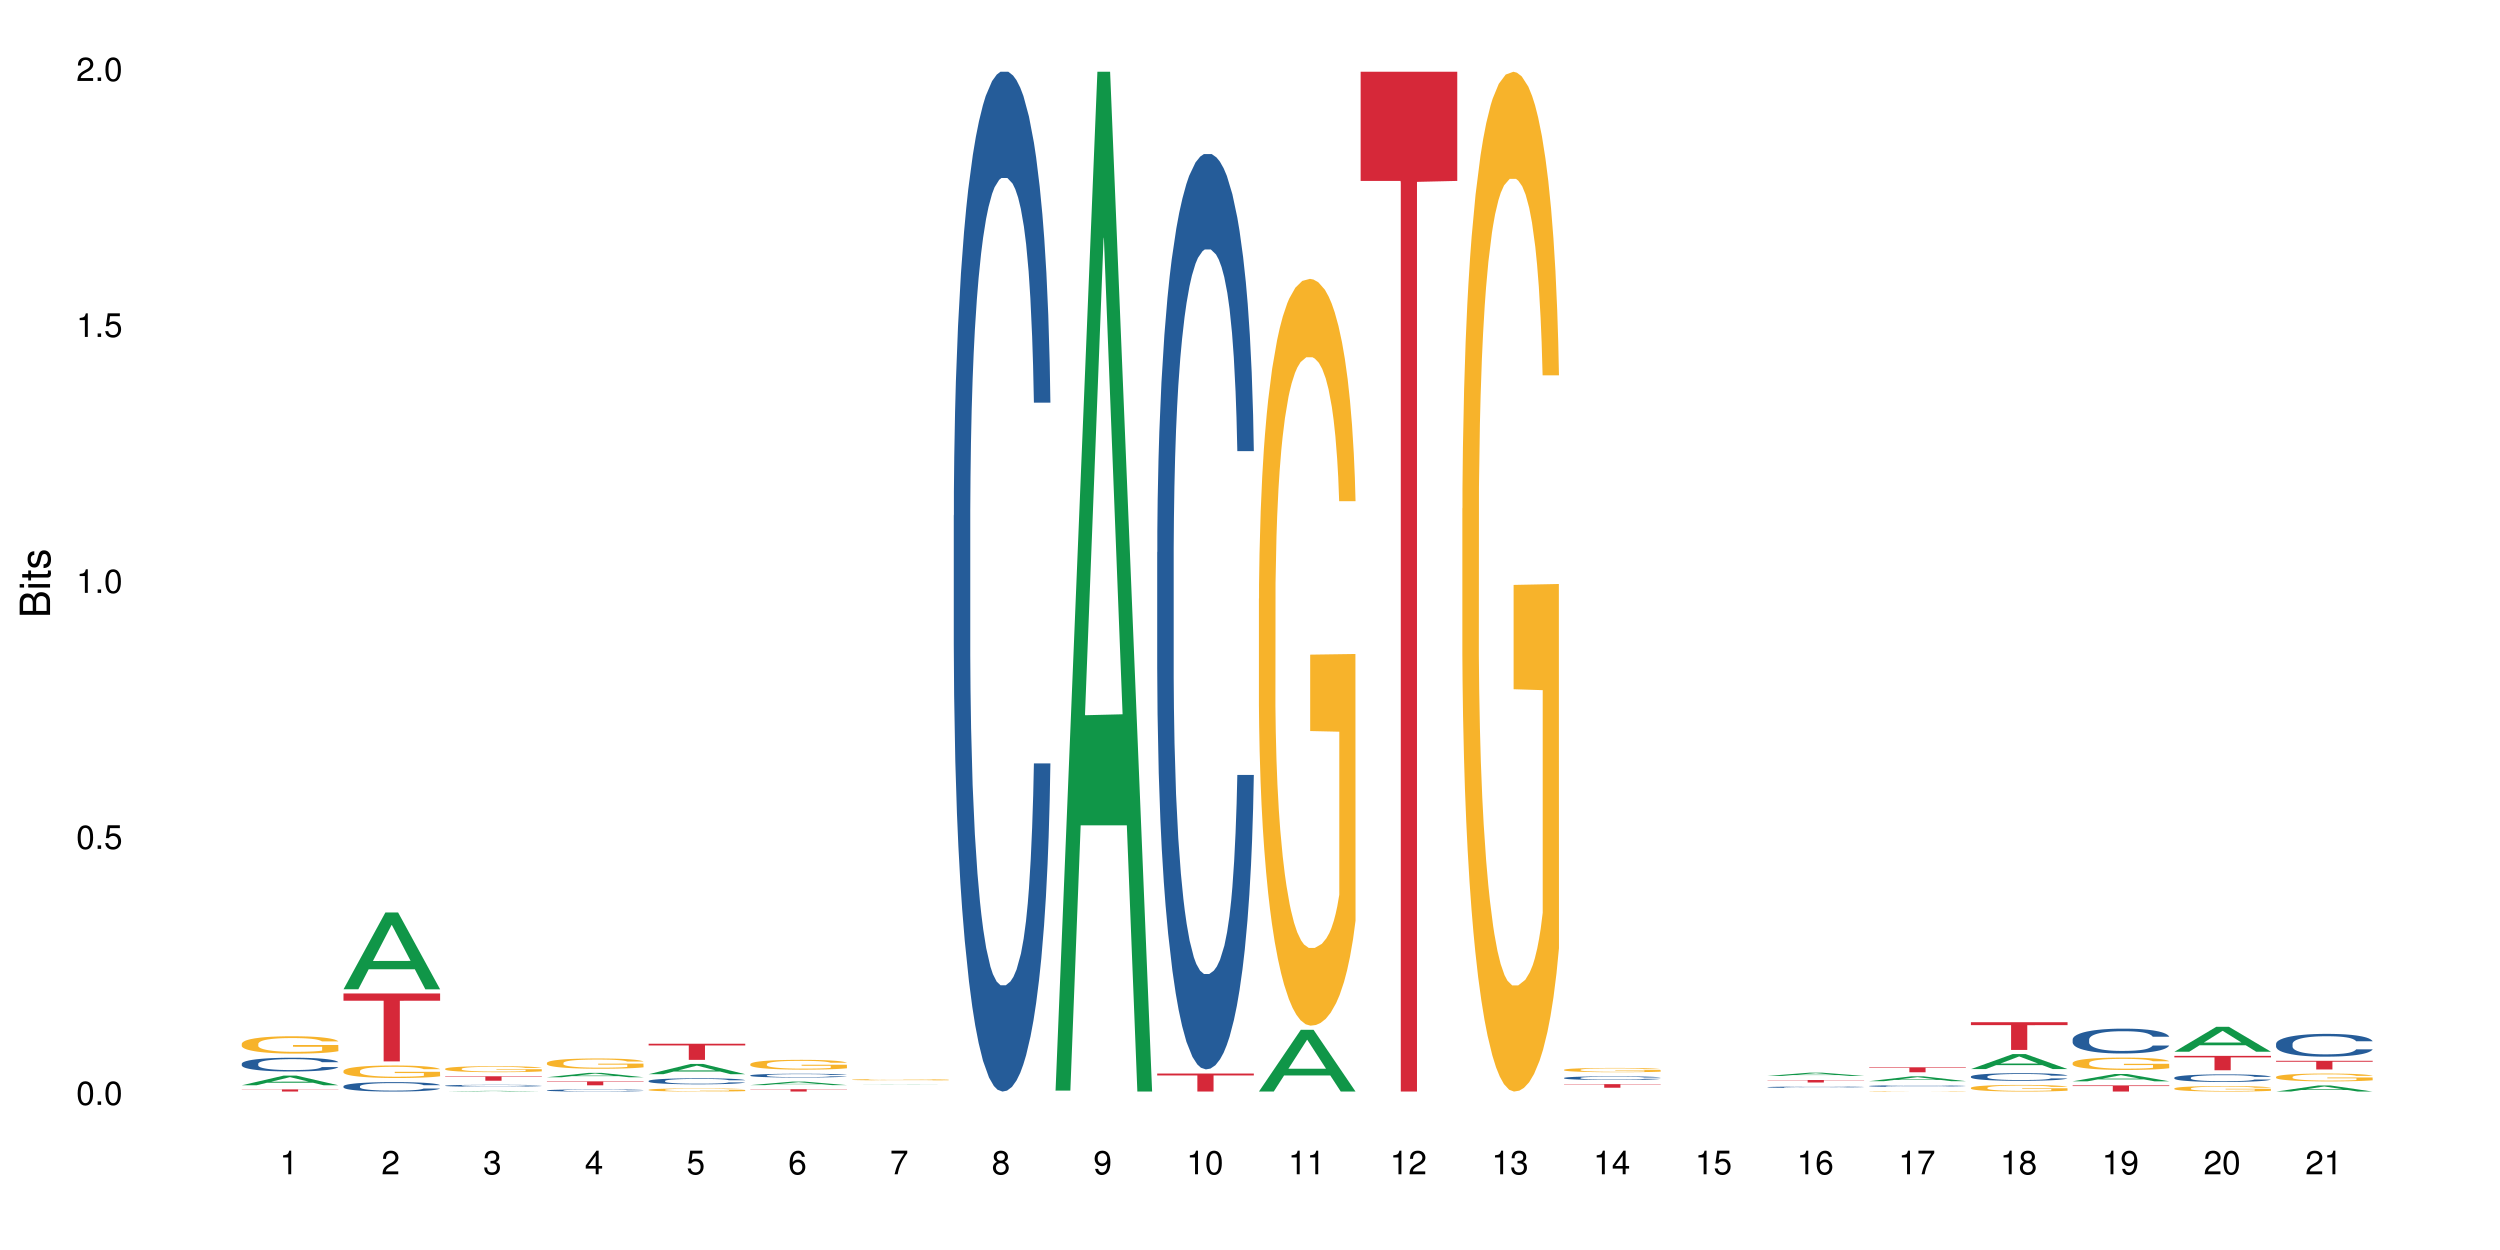 <?xml version="1.0" encoding="UTF-8"?>
<svg xmlns="http://www.w3.org/2000/svg" xmlns:xlink="http://www.w3.org/1999/xlink" width="720pt" height="360pt" viewBox="0 0 720 360" version="1.1">
<defs>
<g>
<symbol overflow="visible" id="glyph0-0">
<path style="stroke:none;" d=""/>
</symbol>
<symbol overflow="visible" id="glyph0-1">
<path style="stroke:none;" d="M 2.641 -6.797 C 2 -6.797 1.422 -6.531 1.078 -6.047 C 0.641 -5.453 0.406 -4.547 0.406 -3.297 C 0.406 -1 1.188 0.219 2.641 0.219 C 4.078 0.219 4.859 -1 4.859 -3.234 C 4.859 -4.562 4.656 -5.438 4.203 -6.047 C 3.844 -6.531 3.281 -6.797 2.641 -6.797 Z M 2.641 -6.047 C 3.547 -6.047 4 -5.125 4 -3.312 C 4 -1.375 3.562 -0.484 2.625 -0.484 C 1.734 -0.484 1.281 -1.422 1.281 -3.281 C 1.281 -5.141 1.734 -6.047 2.641 -6.047 Z M 2.641 -6.047 "/>
</symbol>
<symbol overflow="visible" id="glyph0-2">
<path style="stroke:none;" d="M 1.828 -1 L 0.828 -1 L 0.828 0 L 1.828 0 Z M 1.828 -1 "/>
</symbol>
<symbol overflow="visible" id="glyph0-3">
<path style="stroke:none;" d="M 4.562 -6.797 L 1.062 -6.797 L 0.547 -3.094 L 1.328 -3.094 C 1.719 -3.562 2.047 -3.734 2.578 -3.734 C 3.484 -3.734 4.062 -3.109 4.062 -2.094 C 4.062 -1.125 3.484 -0.531 2.578 -0.531 C 1.828 -0.531 1.375 -0.906 1.188 -1.672 L 0.328 -1.672 C 0.453 -1.109 0.547 -0.844 0.75 -0.594 C 1.125 -0.078 1.828 0.219 2.594 0.219 C 3.969 0.219 4.922 -0.781 4.922 -2.219 C 4.922 -3.562 4.031 -4.484 2.719 -4.484 C 2.25 -4.484 1.859 -4.359 1.469 -4.062 L 1.734 -5.969 L 4.562 -5.969 Z M 4.562 -6.797 "/>
</symbol>
<symbol overflow="visible" id="glyph0-4">
<path style="stroke:none;" d="M 2.484 -4.844 L 2.484 0 L 3.328 0 L 3.328 -6.797 L 2.766 -6.797 C 2.469 -5.75 2.281 -5.609 0.984 -5.453 L 0.984 -4.844 Z M 2.484 -4.844 "/>
</symbol>
<symbol overflow="visible" id="glyph0-5">
<path style="stroke:none;" d="M 4.859 -0.828 L 1.281 -0.828 C 1.359 -1.391 1.672 -1.75 2.5 -2.234 L 3.469 -2.75 C 4.406 -3.266 4.906 -3.969 4.906 -4.812 C 4.906 -5.375 4.672 -5.906 4.266 -6.266 C 3.859 -6.625 3.375 -6.797 2.719 -6.797 C 1.859 -6.797 1.219 -6.5 0.844 -5.922 C 0.609 -5.562 0.5 -5.125 0.484 -4.438 L 1.328 -4.438 C 1.359 -4.906 1.406 -5.188 1.531 -5.406 C 1.75 -5.812 2.188 -6.062 2.703 -6.062 C 3.469 -6.062 4.031 -5.516 4.031 -4.781 C 4.031 -4.25 3.719 -3.797 3.125 -3.438 L 2.234 -2.938 C 0.812 -2.141 0.406 -1.5 0.328 0 L 4.859 0 Z M 4.859 -0.828 "/>
</symbol>
<symbol overflow="visible" id="glyph0-6">
<path style="stroke:none;" d="M 2.125 -3.125 L 2.578 -3.125 C 3.516 -3.125 3.984 -2.703 3.984 -1.891 C 3.984 -1.031 3.469 -0.531 2.578 -0.531 C 1.656 -0.531 1.203 -0.984 1.156 -1.969 L 0.312 -1.969 C 0.344 -1.422 0.438 -1.078 0.609 -0.766 C 0.953 -0.109 1.625 0.219 2.547 0.219 C 3.953 0.219 4.859 -0.609 4.859 -1.906 C 4.859 -2.766 4.516 -3.25 3.703 -3.516 C 4.344 -3.766 4.656 -4.25 4.656 -4.938 C 4.656 -6.109 3.875 -6.797 2.578 -6.797 C 1.203 -6.797 0.484 -6.047 0.453 -4.609 L 1.297 -4.609 C 1.312 -5.016 1.344 -5.25 1.453 -5.453 C 1.641 -5.828 2.062 -6.062 2.594 -6.062 C 3.344 -6.062 3.797 -5.625 3.797 -4.906 C 3.797 -4.422 3.609 -4.141 3.25 -3.984 C 3.016 -3.891 2.719 -3.844 2.125 -3.844 Z M 2.125 -3.125 "/>
</symbol>
<symbol overflow="visible" id="glyph0-7">
<path style="stroke:none;" d="M 3.141 -1.625 L 3.141 0 L 3.984 0 L 3.984 -1.625 L 4.984 -1.625 L 4.984 -2.391 L 3.984 -2.391 L 3.984 -6.797 L 3.359 -6.797 L 0.266 -2.516 L 0.266 -1.625 Z M 3.141 -2.391 L 1 -2.391 L 3.141 -5.359 Z M 3.141 -2.391 "/>
</symbol>
<symbol overflow="visible" id="glyph0-8">
<path style="stroke:none;" d="M 4.781 -5.031 C 4.609 -6.141 3.891 -6.797 2.844 -6.797 C 2.094 -6.797 1.422 -6.438 1.031 -5.828 C 0.609 -5.172 0.406 -4.344 0.406 -3.094 C 0.406 -1.953 0.578 -1.234 0.984 -0.625 C 1.359 -0.078 1.953 0.219 2.703 0.219 C 3.984 0.219 4.922 -0.734 4.922 -2.078 C 4.922 -3.344 4.062 -4.234 2.844 -4.234 C 2.172 -4.234 1.641 -3.969 1.281 -3.469 C 1.281 -5.125 1.828 -6.047 2.797 -6.047 C 3.391 -6.047 3.797 -5.672 3.938 -5.031 Z M 2.734 -3.484 C 3.547 -3.484 4.062 -2.922 4.062 -2 C 4.062 -1.156 3.484 -0.531 2.703 -0.531 C 1.922 -0.531 1.328 -1.188 1.328 -2.047 C 1.328 -2.891 1.906 -3.484 2.734 -3.484 Z M 2.734 -3.484 "/>
</symbol>
<symbol overflow="visible" id="glyph0-9">
<path style="stroke:none;" d="M 4.984 -6.797 L 0.438 -6.797 L 0.438 -5.969 L 4.109 -5.969 C 2.5 -3.656 1.828 -2.234 1.328 0 L 2.219 0 C 2.594 -2.172 3.453 -4.047 4.984 -6.094 Z M 4.984 -6.797 "/>
</symbol>
<symbol overflow="visible" id="glyph0-10">
<path style="stroke:none;" d="M 3.75 -3.578 C 4.453 -4 4.688 -4.344 4.688 -4.984 C 4.688 -6.047 3.844 -6.797 2.641 -6.797 C 1.438 -6.797 0.594 -6.047 0.594 -4.984 C 0.594 -4.359 0.828 -4.016 1.516 -3.578 C 0.734 -3.203 0.359 -2.641 0.359 -1.891 C 0.359 -0.641 1.297 0.219 2.641 0.219 C 3.984 0.219 4.922 -0.641 4.922 -1.875 C 4.922 -2.641 4.531 -3.203 3.75 -3.578 Z M 2.641 -6.047 C 3.359 -6.047 3.812 -5.625 3.812 -4.969 C 3.812 -4.344 3.344 -3.922 2.641 -3.922 C 1.922 -3.922 1.453 -4.344 1.453 -4.984 C 1.453 -5.625 1.922 -6.047 2.641 -6.047 Z M 2.641 -3.203 C 3.484 -3.203 4.062 -2.672 4.062 -1.875 C 4.062 -1.062 3.484 -0.531 2.625 -0.531 C 1.797 -0.531 1.219 -1.078 1.219 -1.875 C 1.219 -2.672 1.797 -3.203 2.641 -3.203 Z M 2.641 -3.203 "/>
</symbol>
<symbol overflow="visible" id="glyph0-11">
<path style="stroke:none;" d="M 0.516 -1.547 C 0.672 -0.438 1.406 0.219 2.438 0.219 C 3.188 0.219 3.859 -0.141 4.266 -0.75 C 4.688 -1.406 4.891 -2.25 4.891 -3.484 C 4.891 -4.625 4.703 -5.359 4.312 -5.953 C 3.938 -6.5 3.344 -6.797 2.594 -6.797 C 1.297 -6.797 0.359 -5.844 0.359 -4.516 C 0.359 -3.25 1.234 -2.344 2.453 -2.344 C 3.094 -2.344 3.562 -2.578 4.016 -3.109 C 4 -1.453 3.469 -0.531 2.5 -0.531 C 1.906 -0.531 1.484 -0.906 1.359 -1.547 Z M 2.578 -6.062 C 3.375 -6.062 3.969 -5.406 3.969 -4.531 C 3.969 -3.688 3.375 -3.094 2.547 -3.094 C 1.734 -3.094 1.234 -3.672 1.234 -4.578 C 1.234 -5.438 1.797 -6.062 2.578 -6.062 Z M 2.578 -6.062 "/>
</symbol>
<symbol overflow="visible" id="glyph1-0">
<path style="stroke:none;" d=""/>
</symbol>
<symbol overflow="visible" id="glyph1-1">
<path style="stroke:none;" d="M 0 -0.953 L 0 -4.891 C 0 -5.719 -0.234 -6.344 -0.734 -6.797 C -1.188 -7.234 -1.812 -7.469 -2.5 -7.469 C -3.547 -7.469 -4.188 -7 -4.625 -5.875 C -4.984 -6.672 -5.641 -7.094 -6.531 -7.094 C -7.156 -7.094 -7.734 -6.859 -8.141 -6.391 C -8.562 -5.938 -8.75 -5.344 -8.75 -4.5 L -8.75 -0.953 Z M -4.984 -2.062 L -7.766 -2.062 L -7.766 -4.219 C -7.766 -4.844 -7.688 -5.203 -7.453 -5.5 C -7.219 -5.812 -6.859 -5.969 -6.375 -5.969 C -5.906 -5.969 -5.531 -5.812 -5.297 -5.5 C -5.062 -5.203 -4.984 -4.844 -4.984 -4.219 Z M -0.984 -2.062 L -4 -2.062 L -4 -4.781 C -4 -5.328 -3.859 -5.688 -3.578 -5.953 C -3.297 -6.219 -2.922 -6.359 -2.484 -6.359 C -2.062 -6.359 -1.688 -6.219 -1.406 -5.953 C -1.109 -5.688 -0.984 -5.328 -0.984 -4.781 Z M -0.984 -2.062 "/>
</symbol>
<symbol overflow="visible" id="glyph1-2">
<path style="stroke:none;" d="M -6.281 -1.797 L -6.281 -0.797 L 0 -0.797 L 0 -1.797 Z M -8.75 -1.797 L -8.75 -0.797 L -7.484 -0.797 L -7.484 -1.797 Z M -8.75 -1.797 "/>
</symbol>
<symbol overflow="visible" id="glyph1-3">
<path style="stroke:none;" d="M -6.281 -3.047 L -6.281 -2.016 L -8.016 -2.016 L -8.016 -1.016 L -6.281 -1.016 L -6.281 -0.172 L -5.469 -0.172 L -5.469 -1.016 L -0.719 -1.016 C -0.078 -1.016 0.281 -1.453 0.281 -2.234 C 0.281 -2.469 0.25 -2.719 0.188 -3.047 L -0.641 -3.047 C -0.609 -2.922 -0.594 -2.766 -0.594 -2.562 C -0.594 -2.141 -0.719 -2.016 -1.156 -2.016 L -5.469 -2.016 L -5.469 -3.047 Z M -6.281 -3.047 "/>
</symbol>
<symbol overflow="visible" id="glyph1-4">
<path style="stroke:none;" d="M -4.531 -5.25 C -5.766 -5.25 -6.469 -4.422 -6.469 -2.969 C -6.469 -1.516 -5.719 -0.562 -4.547 -0.562 C -3.562 -0.562 -3.094 -1.062 -2.734 -2.562 L -2.516 -3.484 C -2.344 -4.188 -2.094 -4.469 -1.625 -4.469 C -1.047 -4.469 -0.641 -3.875 -0.641 -3 C -0.641 -2.453 -0.797 -2 -1.062 -1.75 C -1.25 -1.594 -1.422 -1.531 -1.875 -1.469 L -1.875 -0.406 C -0.422 -0.453 0.281 -1.266 0.281 -2.922 C 0.281 -4.5 -0.5 -5.516 -1.719 -5.516 C -2.656 -5.516 -3.172 -4.984 -3.469 -3.734 L -3.703 -2.766 C -3.891 -1.953 -4.156 -1.609 -4.594 -1.609 C -5.172 -1.609 -5.547 -2.125 -5.547 -2.938 C -5.547 -3.75 -5.203 -4.172 -4.531 -4.203 Z M -4.531 -5.25 "/>
</symbol>
</g>
</defs>
<g id="surface125590">
<rect x="0" y="0" width="720" height="360" style="fill:rgb(100%,100%,100%);fill-opacity:1;stroke:none;"/>
<path style=" stroke:none;fill-rule:nonzero;fill:rgb(6.275%,58.824%,28.235%);fill-opacity:1;" d="M 69.629 312.555 L 69.66 312.555 L 81.699 309.77 L 85.359 309.77 L 97.457 312.559 L 93.207 312.559 L 90.176 311.832 L 76.883 311.832 L 73.91 312.555 L 69.629 312.555 L 78.164 311.531 L 88.957 311.527 L 83.574 310.227 L 83.516 310.223 L 83.453 310.23 L 78.133 311.527 L 78.164 311.531 Z M 69.629 312.555 "/>
<path style=" stroke:none;fill-rule:nonzero;fill:rgb(14.51%,36.078%,60%);fill-opacity:1;" d="M 69.629 306.348 L 69.664 306.344 L 69.664 306.258 L 69.766 306.121 L 70.004 305.945 L 70.238 305.828 L 70.852 305.613 L 71.699 305.406 L 72.582 305.246 L 73.227 305.152 L 73.805 305.078 L 75.129 304.945 L 75.977 304.875 L 76.891 304.816 L 78.012 304.754 L 78.828 304.719 L 80.66 304.66 L 82.016 304.633 L 83.07 304.621 L 85.344 304.621 L 86.699 304.637 L 87.684 304.656 L 88.77 304.684 L 89.688 304.719 L 91.281 304.797 L 92.707 304.898 L 93.352 304.957 L 94.371 305.07 L 95.152 305.18 L 95.695 305.273 L 96.305 305.406 L 96.848 305.57 L 97.254 305.754 L 97.457 305.91 L 92.707 305.91 L 92.469 305.766 L 92.199 305.652 L 91.688 305.504 L 91.18 305.398 L 90.469 305.293 L 89.824 305.227 L 88.941 305.156 L 88.16 305.113 L 87.344 305.078 L 86.562 305.059 L 85.07 305.035 L 83.34 305.035 L 82.695 305.043 L 81.371 305.074 L 80.66 305.098 L 79.641 305.148 L 78.93 305.195 L 78.078 305.27 L 77.504 305.332 L 76.789 305.426 L 76.281 305.508 L 75.703 305.629 L 75.363 305.719 L 75.059 305.82 L 74.789 305.941 L 74.586 306.066 L 74.449 306.199 L 74.379 306.332 L 74.379 306.895 L 74.449 307.023 L 74.617 307.176 L 75.059 307.398 L 75.703 307.59 L 76.449 307.742 L 77.164 307.852 L 77.57 307.902 L 78.113 307.961 L 78.961 308.031 L 80.184 308.105 L 80.898 308.133 L 81.984 308.164 L 83.102 308.176 L 84.598 308.176 L 85.918 308.164 L 86.801 308.145 L 87.719 308.117 L 88.973 308.055 L 89.754 307.996 L 90.434 307.926 L 90.941 307.859 L 91.281 307.801 L 91.789 307.688 L 92.199 307.562 L 92.504 307.438 L 92.707 307.312 L 97.457 307.312 L 97.254 307.461 L 96.949 307.602 L 96.645 307.707 L 96.168 307.832 L 95.625 307.945 L 94.844 308.07 L 94.199 308.156 L 93.352 308.246 L 92.57 308.316 L 91.723 308.375 L 90.469 308.449 L 89.652 308.484 L 88.77 308.52 L 87.719 308.547 L 86.395 308.574 L 84.969 308.586 L 83.645 308.59 L 82.219 308.582 L 81.168 308.57 L 79.777 308.535 L 78.047 308.473 L 76.789 308.402 L 75.805 308.332 L 74.957 308.262 L 74.008 308.164 L 72.785 308.004 L 72.039 307.879 L 71.531 307.777 L 70.953 307.637 L 70.547 307.512 L 70.07 307.309 L 69.73 307.051 L 69.629 306.852 Z M 69.629 306.348 "/>
<path style=" stroke:none;fill-rule:nonzero;fill:rgb(96.863%,70.196%,16.863%);fill-opacity:1;" d="M 69.629 300.582 L 69.664 300.578 L 69.664 300.488 L 69.801 300.281 L 70.137 300 L 70.578 299.766 L 71.055 299.582 L 71.359 299.488 L 71.871 299.348 L 72.309 299.25 L 73.43 299.043 L 74.855 298.852 L 75.637 298.77 L 76.52 298.691 L 77.773 298.605 L 78.352 298.574 L 80.117 298.5 L 82.117 298.453 L 84.324 298.441 L 85.344 298.445 L 86.734 298.465 L 88.633 298.512 L 89.719 298.559 L 90.57 298.605 L 91.453 298.664 L 92.539 298.754 L 93.555 298.867 L 94.371 298.977 L 95.184 299.113 L 95.863 299.258 L 96.441 299.418 L 96.949 299.609 L 97.254 299.77 L 97.457 299.93 L 92.742 299.93 L 92.469 299.77 L 92.164 299.648 L 91.656 299.496 L 91.145 299.387 L 90.637 299.301 L 89.688 299.18 L 88.871 299.109 L 87.855 299.043 L 86.871 299.004 L 85.75 298.977 L 85.07 298.965 L 83.273 298.965 L 81.645 298.996 L 80.691 299.035 L 80.016 299.07 L 79.062 299.141 L 78.488 299.195 L 78.148 299.23 L 77.129 299.371 L 76.449 299.5 L 76.078 299.586 L 75.602 299.723 L 75.262 299.848 L 74.891 300.031 L 74.688 300.168 L 74.414 300.477 L 74.379 301.301 L 74.484 301.473 L 74.688 301.66 L 74.957 301.824 L 75.363 302 L 75.773 302.133 L 76.484 302.309 L 77.098 302.43 L 77.57 302.508 L 78.488 302.629 L 78.859 302.672 L 79.742 302.754 L 80.66 302.816 L 81.777 302.871 L 82.629 302.898 L 83.984 302.922 L 85.715 302.922 L 87.754 302.895 L 89.043 302.859 L 89.926 302.82 L 90.5 302.789 L 91.215 302.738 L 91.723 302.695 L 92.199 302.645 L 92.773 302.566 L 92.773 301.473 L 84.391 301.469 L 84.391 300.957 L 97.426 300.953 L 97.457 302.738 L 96.746 302.863 L 95.863 302.98 L 95.016 303.074 L 94.133 303.152 L 92.875 303.238 L 91.859 303.293 L 90.297 303.355 L 88.871 303.398 L 87.379 303.426 L 86.055 303.438 L 84.496 303.445 L 83.102 303.434 L 81.609 303.406 L 80.422 303.371 L 79.336 303.324 L 78.25 303.266 L 76.891 303.168 L 76.008 303.09 L 75.094 302.996 L 74.176 302.883 L 73.363 302.758 L 72.82 302.66 L 72.277 302.551 L 71.699 302.414 L 71.156 302.262 L 70.75 302.117 L 70.375 301.957 L 70.105 301.809 L 69.832 301.602 L 69.695 301.438 L 69.629 301.297 Z M 69.629 300.582 "/>
<path style=" stroke:none;fill-rule:nonzero;fill:rgb(83.922%,15.686%,22.353%);fill-opacity:1;" d="M 69.629 313.738 L 97.457 313.738 L 97.457 313.805 L 85.859 313.809 L 85.859 314.371 L 81.195 314.371 L 81.195 313.809 L 81.125 313.805 L 69.629 313.805 Z M 69.629 313.738 "/>
<path style=" stroke:none;fill-rule:nonzero;fill:rgb(6.275%,58.824%,28.235%);fill-opacity:1;" d="M 98.922 284.91 L 98.953 284.891 L 110.996 262.789 L 114.652 262.789 L 126.754 284.93 L 122.5 284.93 L 119.469 279.152 L 106.18 279.152 L 103.203 284.91 L 98.922 284.91 L 107.457 276.762 L 118.25 276.738 L 112.867 266.406 L 112.809 266.387 L 112.75 266.449 L 107.426 276.738 L 107.457 276.762 Z M 98.922 284.91 "/>
<path style=" stroke:none;fill-rule:nonzero;fill:rgb(14.51%,36.078%,60%);fill-opacity:1;" d="M 98.922 312.832 L 98.957 312.832 L 98.957 312.77 L 99.059 312.676 L 99.297 312.559 L 99.535 312.473 L 100.145 312.328 L 100.992 312.188 L 101.875 312.078 L 102.52 312.012 L 103.098 311.961 L 104.422 311.871 L 105.27 311.824 L 106.188 311.781 L 107.305 311.738 L 108.121 311.715 L 109.953 311.672 L 111.312 311.656 L 112.363 311.648 L 114.637 311.648 L 115.992 311.66 L 116.977 311.672 L 118.062 311.691 L 118.98 311.715 L 120.574 311.77 L 122 311.836 L 122.645 311.879 L 123.664 311.953 L 124.445 312.027 L 124.988 312.094 L 125.598 312.188 L 126.141 312.297 L 126.551 312.426 L 126.754 312.531 L 122 312.531 L 121.762 312.434 L 121.492 312.355 L 120.984 312.254 L 120.473 312.18 L 119.762 312.109 L 119.117 312.062 L 118.234 312.016 L 117.453 311.984 L 116.641 311.961 L 115.859 311.945 L 114.363 311.934 L 112.633 311.934 L 111.988 311.938 L 110.664 311.957 L 109.953 311.973 L 108.934 312.008 L 108.223 312.043 L 107.375 312.09 L 106.797 312.133 L 106.086 312.199 L 105.574 312.254 L 105 312.336 L 104.66 312.398 L 104.352 312.469 L 104.082 312.551 L 103.879 312.641 L 103.742 312.73 L 103.676 312.82 L 103.676 313.207 L 103.742 313.297 L 103.914 313.398 L 104.352 313.551 L 105 313.684 L 105.746 313.789 L 106.457 313.863 L 106.863 313.898 L 107.406 313.938 L 108.258 313.988 L 109.477 314.039 L 110.191 314.059 L 111.277 314.078 L 112.398 314.086 L 113.891 314.086 L 115.215 314.078 L 116.098 314.066 L 117.012 314.043 L 118.27 314.004 L 119.047 313.961 L 119.727 313.914 L 120.238 313.867 L 120.574 313.828 L 121.086 313.75 L 121.492 313.668 L 121.797 313.578 L 122 313.496 L 126.754 313.496 L 126.551 313.594 L 126.242 313.691 L 125.938 313.762 L 125.461 313.852 L 124.918 313.93 L 124.141 314.016 L 123.496 314.07 L 122.645 314.133 L 121.867 314.18 L 121.016 314.223 L 119.762 314.273 L 118.945 314.297 L 118.062 314.32 L 117.012 314.34 L 115.688 314.359 L 114.262 314.367 L 112.941 314.371 L 111.516 314.367 L 110.461 314.355 L 109.07 314.332 L 107.34 314.289 L 106.086 314.242 L 105.102 314.195 L 104.25 314.145 L 103.301 314.078 L 102.078 313.969 L 101.332 313.883 L 100.824 313.812 L 100.246 313.715 L 99.84 313.629 L 99.363 313.488 L 99.023 313.312 L 98.922 313.176 Z M 98.922 312.832 "/>
<path style=" stroke:none;fill-rule:nonzero;fill:rgb(96.863%,70.196%,16.863%);fill-opacity:1;" d="M 98.922 308.406 L 98.957 308.402 L 98.957 308.336 L 99.094 308.188 L 99.434 307.984 L 99.875 307.816 L 100.348 307.684 L 100.652 307.613 L 101.164 307.516 L 101.605 307.445 L 102.723 307.297 L 104.148 307.156 L 104.93 307.098 L 105.812 307.043 L 107.07 306.98 L 107.645 306.957 L 109.41 306.902 L 111.414 306.871 L 113.617 306.859 L 114.637 306.863 L 116.027 306.875 L 117.93 306.914 L 119.016 306.945 L 119.863 306.98 L 120.746 307.023 L 121.832 307.086 L 122.852 307.168 L 123.664 307.246 L 124.48 307.344 L 125.156 307.449 L 125.734 307.566 L 126.242 307.703 L 126.551 307.82 L 126.754 307.934 L 122.035 307.934 L 121.762 307.82 L 121.457 307.73 L 120.949 307.621 L 120.441 307.543 L 119.93 307.48 L 118.98 307.395 L 118.168 307.34 L 117.148 307.297 L 116.164 307.266 L 115.043 307.246 L 114.363 307.238 L 112.566 307.238 L 110.938 307.262 L 109.988 307.289 L 109.309 307.316 L 108.359 307.363 L 107.781 307.402 L 107.441 307.43 L 106.422 307.531 L 105.746 307.625 L 105.371 307.688 L 104.895 307.785 L 104.559 307.875 L 104.184 308.008 L 103.98 308.105 L 103.707 308.328 L 103.676 308.922 L 103.777 309.047 L 103.98 309.184 L 104.25 309.301 L 104.66 309.426 L 105.066 309.523 L 105.777 309.652 L 106.391 309.738 L 106.863 309.793 L 107.781 309.883 L 108.156 309.91 L 109.035 309.973 L 109.953 310.016 L 111.074 310.059 L 111.922 310.078 L 113.277 310.094 L 115.012 310.094 L 117.047 310.074 L 118.336 310.047 L 119.219 310.02 L 119.797 309.996 L 120.508 309.961 L 121.016 309.93 L 121.492 309.891 L 122.07 309.836 L 122.07 309.047 L 113.688 309.047 L 113.688 308.676 L 126.719 308.672 L 126.754 309.961 L 126.039 310.051 L 125.156 310.137 L 124.309 310.203 L 123.426 310.258 L 122.172 310.32 L 121.152 310.359 L 119.59 310.406 L 118.168 310.438 L 116.672 310.457 L 115.348 310.465 L 113.789 310.469 L 112.398 310.461 L 110.902 310.441 L 109.715 310.418 L 108.629 310.383 L 107.543 310.34 L 106.188 310.27 L 105.305 310.215 L 104.387 310.145 L 103.473 310.062 L 102.656 309.973 L 102.113 309.906 L 101.57 309.828 L 100.992 309.727 L 100.449 309.617 L 100.043 309.512 L 99.668 309.398 L 99.398 309.289 L 99.125 309.141 L 98.992 309.023 L 98.922 308.922 Z M 98.922 308.406 "/>
<path style=" stroke:none;fill-rule:nonzero;fill:rgb(83.922%,15.686%,22.353%);fill-opacity:1;" d="M 98.922 286.109 L 126.754 286.109 L 126.754 288.203 L 115.152 288.223 L 115.152 305.68 L 110.488 305.68 L 110.488 288.242 L 110.422 288.203 L 98.922 288.203 Z M 98.922 286.109 "/>
<path style=" stroke:none;fill-rule:nonzero;fill:rgb(6.275%,58.824%,28.235%);fill-opacity:1;" d="M 128.219 314.371 L 128.246 314.371 L 140.289 314.164 L 143.945 314.164 L 156.047 314.371 L 151.793 314.371 L 148.762 314.316 L 135.473 314.316 L 132.5 314.371 L 128.219 314.371 L 136.75 314.297 L 147.543 314.293 L 142.16 314.199 L 142.043 314.199 L 136.719 314.293 L 136.75 314.297 Z M 128.219 314.371 "/>
<path style=" stroke:none;fill-rule:nonzero;fill:rgb(14.51%,36.078%,60%);fill-opacity:1;" d="M 128.219 312.668 L 128.25 312.668 L 128.25 312.656 L 128.352 312.637 L 128.59 312.613 L 128.828 312.594 L 129.438 312.566 L 130.289 312.535 L 131.168 312.512 L 131.816 312.5 L 132.391 312.488 L 133.715 312.469 L 134.562 312.461 L 135.48 312.453 L 136.602 312.441 L 137.414 312.438 L 139.246 312.43 L 140.605 312.426 L 145.289 312.426 L 146.273 312.43 L 147.359 312.434 L 148.273 312.438 L 149.871 312.449 L 151.297 312.465 L 151.941 312.473 L 152.957 312.488 L 153.738 312.504 L 154.281 312.516 L 154.891 312.535 L 155.434 312.559 L 155.844 312.586 L 156.047 312.605 L 151.297 312.605 L 151.059 312.586 L 150.785 312.57 L 150.277 312.551 L 149.77 312.535 L 149.055 312.52 L 148.41 312.508 L 147.527 312.5 L 146.746 312.492 L 145.934 312.488 L 145.152 312.484 L 141.285 312.484 L 139.961 312.488 L 139.246 312.492 L 138.23 312.5 L 137.516 312.504 L 136.668 312.516 L 136.09 312.523 L 135.379 312.539 L 134.867 312.551 L 134.293 312.566 L 133.953 312.578 L 133.648 312.594 L 133.375 312.609 L 133.172 312.629 L 133.035 312.648 L 132.969 312.668 L 132.969 312.746 L 133.035 312.766 L 133.207 312.785 L 133.648 312.816 L 134.293 312.844 L 135.039 312.867 L 135.75 312.883 L 136.16 312.887 L 136.703 312.898 L 137.551 312.906 L 138.773 312.918 L 139.484 312.922 L 140.57 312.926 L 144.508 312.926 L 145.391 312.922 L 146.305 312.918 L 147.562 312.91 L 148.344 312.902 L 149.02 312.891 L 149.531 312.883 L 149.871 312.875 L 150.379 312.859 L 150.785 312.84 L 151.09 312.824 L 151.297 312.805 L 156.047 312.805 L 155.844 312.824 L 155.539 312.848 L 155.23 312.859 L 154.758 312.879 L 154.215 312.895 L 153.434 312.914 L 152.789 312.926 L 151.941 312.938 L 151.16 312.945 L 150.312 312.957 L 149.055 312.965 L 148.242 312.973 L 147.359 312.977 L 146.305 312.98 L 144.984 312.984 L 139.758 312.984 L 138.363 312.977 L 136.633 312.969 L 135.379 312.961 L 134.395 312.949 L 133.547 312.941 L 132.594 312.926 L 131.375 312.902 L 130.625 312.887 L 130.117 312.871 L 129.539 312.852 L 129.133 312.832 L 128.66 312.805 L 128.32 312.77 L 128.219 312.738 Z M 128.219 312.668 "/>
<path style=" stroke:none;fill-rule:nonzero;fill:rgb(96.863%,70.196%,16.863%);fill-opacity:1;" d="M 128.219 307.801 L 128.25 307.797 L 128.25 307.766 L 128.387 307.695 L 128.727 307.598 L 129.168 307.516 L 129.645 307.453 L 129.949 307.422 L 130.457 307.371 L 130.898 307.34 L 132.02 307.266 L 133.445 307.199 L 134.223 307.172 L 135.105 307.145 L 136.363 307.113 L 136.938 307.105 L 138.703 307.078 L 140.707 307.062 L 142.914 307.059 L 143.93 307.059 L 145.32 307.066 L 147.223 307.082 L 148.309 307.098 L 149.156 307.113 L 150.039 307.137 L 151.125 307.168 L 152.145 307.203 L 152.957 307.242 L 153.773 307.289 L 154.453 307.34 L 155.027 307.395 L 155.539 307.461 L 155.844 307.52 L 156.047 307.574 L 151.328 307.574 L 151.059 307.52 L 150.754 307.477 L 150.242 307.422 L 149.734 307.387 L 149.227 307.355 L 148.273 307.312 L 147.461 307.289 L 146.441 307.266 L 145.457 307.254 L 144.336 307.242 L 143.66 307.238 L 141.859 307.238 L 140.23 307.25 L 139.281 307.262 L 138.602 307.277 L 137.652 307.301 L 137.074 307.32 L 136.734 307.332 L 135.719 307.379 L 135.039 307.426 L 134.664 307.453 L 134.191 307.504 L 133.852 307.547 L 133.477 307.609 L 133.273 307.656 L 133.004 307.762 L 132.969 308.047 L 133.07 308.109 L 133.273 308.172 L 133.547 308.23 L 133.953 308.289 L 134.359 308.336 L 135.074 308.398 L 135.684 308.438 L 136.16 308.465 L 137.074 308.508 L 137.449 308.523 L 138.332 308.551 L 139.246 308.574 L 140.367 308.594 L 141.215 308.602 L 142.574 308.609 L 144.305 308.609 L 146.34 308.602 L 147.629 308.586 L 148.512 308.574 L 149.09 308.562 L 149.801 308.547 L 150.312 308.531 L 150.785 308.512 L 151.363 308.484 L 151.363 308.109 L 142.98 308.105 L 142.98 307.93 L 156.012 307.93 L 156.047 308.547 L 155.332 308.59 L 154.453 308.629 L 153.602 308.66 L 152.719 308.688 L 151.465 308.719 L 150.445 308.738 L 148.887 308.762 L 147.461 308.773 L 145.969 308.785 L 144.645 308.789 L 143.082 308.789 L 141.691 308.785 L 140.199 308.777 L 139.008 308.766 L 137.922 308.75 L 136.836 308.727 L 135.48 308.695 L 134.598 308.668 L 133.68 308.637 L 132.766 308.594 L 131.949 308.555 L 131.406 308.52 L 130.863 308.48 L 130.289 308.434 L 129.746 308.379 L 129.336 308.332 L 128.965 308.277 L 128.691 308.223 L 128.422 308.152 L 128.285 308.094 L 128.219 308.047 Z M 128.219 307.801 "/>
<path style=" stroke:none;fill-rule:nonzero;fill:rgb(83.922%,15.686%,22.353%);fill-opacity:1;" d="M 128.219 309.969 L 156.047 309.969 L 156.047 310.105 L 144.449 310.105 L 144.449 311.246 L 139.781 311.246 L 139.781 310.109 L 139.715 310.105 L 128.219 310.105 Z M 128.219 309.969 "/>
<path style=" stroke:none;fill-rule:nonzero;fill:rgb(6.275%,58.824%,28.235%);fill-opacity:1;" d="M 157.512 310.246 L 157.539 310.246 L 169.582 308.98 L 173.238 308.98 L 185.34 310.246 L 181.09 310.246 L 178.055 309.918 L 164.766 309.918 L 161.793 310.246 L 157.512 310.246 L 166.043 309.781 L 176.836 309.777 L 171.457 309.188 L 171.395 309.184 L 171.336 309.188 L 166.016 309.777 L 166.043 309.781 Z M 157.512 310.246 "/>
<path style=" stroke:none;fill-rule:nonzero;fill:rgb(14.51%,36.078%,60%);fill-opacity:1;" d="M 157.512 314.02 L 157.547 314.02 L 157.547 314.004 L 157.648 313.984 L 157.883 313.957 L 158.121 313.938 L 158.734 313.906 L 159.582 313.871 L 160.465 313.848 L 161.109 313.832 L 161.684 313.82 L 163.008 313.801 L 163.859 313.789 L 164.773 313.781 L 165.895 313.77 L 166.707 313.766 L 168.539 313.754 L 169.898 313.75 L 173.223 313.75 L 174.582 313.754 L 175.566 313.754 L 176.652 313.758 L 177.57 313.766 L 179.164 313.777 L 180.59 313.793 L 181.234 313.801 L 182.254 313.82 L 183.031 313.836 L 183.574 313.852 L 184.188 313.871 L 184.73 313.898 L 185.137 313.926 L 185.34 313.953 L 180.59 313.953 L 180.352 313.93 L 180.078 313.91 L 179.57 313.887 L 179.062 313.871 L 178.348 313.855 L 177.703 313.844 L 176.82 313.832 L 176.043 313.828 L 175.227 313.82 L 174.445 313.816 L 170.578 313.816 L 169.254 313.82 L 168.539 313.824 L 167.523 313.832 L 166.809 313.84 L 165.961 313.852 L 165.383 313.859 L 164.672 313.875 L 164.164 313.887 L 163.586 313.906 L 163.246 313.922 L 162.941 313.938 L 162.668 313.957 L 162.465 313.977 L 162.332 313.996 L 162.262 314.016 L 162.262 314.105 L 162.332 314.125 L 162.5 314.148 L 162.941 314.184 L 163.586 314.215 L 164.332 314.238 L 165.047 314.254 L 165.453 314.262 L 165.996 314.273 L 166.844 314.285 L 168.066 314.293 L 168.777 314.301 L 169.863 314.305 L 173.801 314.305 L 174.684 314.301 L 175.602 314.297 L 176.855 314.285 L 177.637 314.277 L 178.316 314.266 L 178.824 314.258 L 179.164 314.246 L 179.672 314.23 L 180.078 314.211 L 180.387 314.191 L 180.59 314.172 L 185.34 314.172 L 185.137 314.195 L 184.832 314.215 L 184.527 314.23 L 184.051 314.254 L 183.508 314.27 L 182.727 314.289 L 182.082 314.301 L 181.234 314.316 L 180.453 314.328 L 179.605 314.336 L 178.348 314.348 L 177.535 314.355 L 176.652 314.359 L 175.602 314.363 L 174.277 314.367 L 172.852 314.371 L 170.102 314.371 L 169.051 314.367 L 167.66 314.363 L 165.93 314.352 L 164.672 314.34 L 163.688 314.332 L 162.84 314.32 L 161.891 314.305 L 160.668 314.277 L 159.922 314.258 L 159.41 314.242 L 158.836 314.223 L 158.426 314.203 L 157.953 314.168 L 157.613 314.129 L 157.512 314.098 Z M 157.512 314.02 "/>
<path style=" stroke:none;fill-rule:nonzero;fill:rgb(96.863%,70.196%,16.863%);fill-opacity:1;" d="M 157.512 306.105 L 157.547 306.105 L 157.547 306.051 L 157.68 305.93 L 158.02 305.762 L 158.461 305.621 L 158.938 305.516 L 159.242 305.457 L 159.75 305.375 L 160.191 305.316 L 161.312 305.195 L 162.738 305.082 L 163.52 305.031 L 164.402 304.988 L 165.656 304.934 L 166.234 304.918 L 167.996 304.875 L 170 304.848 L 172.207 304.84 L 173.223 304.84 L 174.617 304.852 L 176.516 304.883 L 177.602 304.91 L 178.449 304.934 L 179.332 304.969 L 180.418 305.023 L 181.438 305.09 L 182.254 305.156 L 183.066 305.234 L 183.746 305.32 L 184.32 305.418 L 184.832 305.531 L 185.137 305.625 L 185.34 305.719 L 180.621 305.719 L 180.352 305.625 L 180.047 305.551 L 179.535 305.461 L 179.027 305.398 L 178.52 305.348 L 177.57 305.277 L 176.754 305.234 L 175.734 305.195 L 174.75 305.172 L 173.633 305.156 L 172.953 305.148 L 171.152 305.148 L 169.523 305.168 L 168.574 305.191 L 167.895 305.211 L 166.945 305.25 L 166.367 305.285 L 166.031 305.305 L 165.012 305.391 L 164.332 305.465 L 163.961 305.516 L 163.484 305.598 L 163.145 305.672 L 162.773 305.777 L 162.566 305.859 L 162.297 306.043 L 162.262 306.531 L 162.363 306.633 L 162.566 306.746 L 162.84 306.844 L 163.246 306.945 L 163.652 307.023 L 164.367 307.129 L 164.977 307.199 L 165.453 307.246 L 166.367 307.316 L 166.742 307.344 L 167.625 307.391 L 168.539 307.43 L 169.66 307.461 L 170.508 307.477 L 171.867 307.492 L 173.598 307.492 L 175.633 307.477 L 176.922 307.453 L 177.805 307.43 L 178.383 307.414 L 179.098 307.383 L 179.605 307.355 L 180.078 307.324 L 180.656 307.281 L 180.656 306.633 L 172.273 306.633 L 172.273 306.328 L 185.305 306.324 L 185.34 307.383 L 184.629 307.457 L 183.746 307.527 L 182.898 307.582 L 182.016 307.625 L 180.758 307.676 L 179.742 307.711 L 178.18 307.746 L 176.754 307.773 L 175.262 307.789 L 173.938 307.797 L 172.375 307.801 L 170.984 307.793 L 169.492 307.777 L 168.305 307.758 L 167.219 307.73 L 166.133 307.695 L 164.773 307.637 L 163.891 307.59 L 162.977 307.535 L 162.059 307.465 L 161.246 307.395 L 160.703 307.336 L 160.16 307.273 L 159.582 307.191 L 159.039 307.098 L 158.633 307.016 L 158.258 306.922 L 157.984 306.832 L 157.715 306.711 L 157.578 306.613 L 157.512 306.527 Z M 157.512 306.105 "/>
<path style=" stroke:none;fill-rule:nonzero;fill:rgb(83.922%,15.686%,22.353%);fill-opacity:1;" d="M 157.512 311.426 L 185.34 311.426 L 185.34 311.551 L 173.742 311.551 L 173.742 312.57 L 169.074 312.57 L 169.074 311.551 L 157.512 311.551 Z M 157.512 311.426 "/>
<path style=" stroke:none;fill-rule:nonzero;fill:rgb(6.275%,58.824%,28.235%);fill-opacity:1;" d="M 186.805 309.363 L 186.836 309.359 L 198.875 306.422 L 202.535 306.422 L 214.633 309.367 L 210.383 309.367 L 207.352 308.598 L 194.059 308.598 L 191.086 309.363 L 186.805 309.363 L 195.34 308.281 L 206.133 308.277 L 200.75 306.902 L 200.691 306.898 L 200.629 306.91 L 195.309 308.277 L 195.34 308.281 Z M 186.805 309.363 "/>
<path style=" stroke:none;fill-rule:nonzero;fill:rgb(14.51%,36.078%,60%);fill-opacity:1;" d="M 186.805 311.301 L 186.84 311.301 L 186.84 311.262 L 186.941 311.203 L 187.18 311.125 L 187.414 311.074 L 188.027 310.98 L 188.875 310.891 L 189.758 310.82 L 190.402 310.777 L 190.98 310.746 L 192.305 310.688 L 193.152 310.656 L 194.066 310.629 L 195.188 310.602 L 196.004 310.586 L 197.836 310.562 L 199.191 310.551 L 200.246 310.547 L 202.52 310.547 L 203.875 310.551 L 204.859 310.559 L 205.945 310.574 L 206.863 310.586 L 208.457 310.621 L 209.883 310.668 L 210.527 310.691 L 211.547 310.742 L 212.328 310.789 L 212.871 310.832 L 213.48 310.891 L 214.023 310.961 L 214.43 311.043 L 214.633 311.109 L 209.883 311.109 L 209.645 311.047 L 209.375 310.996 L 208.863 310.934 L 208.355 310.887 L 207.645 310.84 L 207 310.809 L 206.117 310.781 L 205.336 310.762 L 204.52 310.746 L 203.738 310.738 L 202.246 310.727 L 200.516 310.727 L 199.871 310.73 L 198.547 310.742 L 197.836 310.754 L 196.816 310.777 L 196.105 310.797 L 195.254 310.828 L 194.68 310.855 L 193.965 310.898 L 193.457 310.934 L 192.879 310.984 L 192.539 311.027 L 192.234 311.07 L 191.965 311.121 L 191.762 311.18 L 191.625 311.238 L 191.555 311.293 L 191.555 311.539 L 191.625 311.598 L 191.793 311.664 L 192.234 311.762 L 192.879 311.844 L 193.625 311.91 L 194.34 311.961 L 194.746 311.98 L 195.289 312.008 L 196.137 312.039 L 197.359 312.07 L 198.074 312.082 L 199.16 312.098 L 200.277 312.102 L 201.773 312.102 L 203.094 312.098 L 203.977 312.09 L 204.895 312.074 L 206.148 312.047 L 206.93 312.023 L 207.609 311.992 L 208.117 311.961 L 208.457 311.938 L 208.965 311.887 L 209.375 311.832 L 209.68 311.777 L 209.883 311.723 L 214.633 311.723 L 214.43 311.789 L 214.125 311.852 L 213.82 311.895 L 213.344 311.953 L 212.801 312 L 212.02 312.055 L 211.375 312.094 L 210.527 312.133 L 209.746 312.164 L 208.898 312.191 L 207.645 312.223 L 206.828 312.238 L 205.945 312.25 L 204.895 312.266 L 203.57 312.277 L 202.145 312.281 L 200.82 312.285 L 199.395 312.281 L 198.344 312.273 L 196.953 312.258 L 195.223 312.23 L 193.965 312.199 L 192.98 312.172 L 192.133 312.141 L 191.184 312.098 L 189.961 312.027 L 189.215 311.973 L 188.707 311.926 L 188.129 311.867 L 187.723 311.809 L 187.246 311.723 L 186.906 311.609 L 186.805 311.52 Z M 186.805 311.301 "/>
<path style=" stroke:none;fill-rule:nonzero;fill:rgb(96.863%,70.196%,16.863%);fill-opacity:1;" d="M 186.805 313.852 L 186.84 313.852 L 186.84 313.836 L 186.977 313.797 L 187.312 313.746 L 187.754 313.703 L 188.23 313.672 L 188.535 313.652 L 189.047 313.629 L 189.484 313.609 L 190.605 313.574 L 192.031 313.539 L 192.812 313.523 L 193.695 313.508 L 194.949 313.492 L 195.527 313.488 L 197.293 313.473 L 199.293 313.465 L 202.52 313.465 L 203.91 313.469 L 205.809 313.477 L 206.895 313.484 L 207.746 313.492 L 208.629 313.504 L 209.715 313.52 L 210.73 313.539 L 211.547 313.559 L 212.359 313.586 L 213.039 313.613 L 213.617 313.641 L 214.125 313.676 L 214.43 313.703 L 214.633 313.734 L 209.918 313.734 L 209.645 313.703 L 209.34 313.684 L 208.832 313.656 L 208.32 313.633 L 207.812 313.617 L 206.863 313.598 L 206.047 313.586 L 205.031 313.574 L 204.047 313.566 L 202.926 313.559 L 200.449 313.559 L 198.82 313.562 L 197.867 313.57 L 197.191 313.578 L 196.238 313.59 L 195.664 313.602 L 195.324 313.605 L 194.305 313.633 L 193.625 313.656 L 193.254 313.672 L 192.777 313.695 L 192.438 313.719 L 192.066 313.75 L 191.863 313.777 L 191.59 313.832 L 191.555 313.98 L 191.656 314.012 L 191.863 314.047 L 192.133 314.078 L 192.539 314.109 L 192.949 314.133 L 193.66 314.164 L 194.27 314.188 L 194.746 314.199 L 195.664 314.223 L 196.035 314.23 L 196.918 314.246 L 197.836 314.258 L 198.953 314.266 L 199.805 314.273 L 201.16 314.277 L 202.891 314.277 L 204.93 314.27 L 206.219 314.266 L 207.102 314.258 L 207.676 314.254 L 208.391 314.242 L 208.898 314.234 L 209.375 314.227 L 209.949 314.211 L 209.949 314.012 L 201.566 314.012 L 201.566 313.918 L 214.602 313.918 L 214.633 314.242 L 213.922 314.266 L 213.039 314.285 L 212.191 314.305 L 211.309 314.316 L 210.051 314.332 L 209.035 314.344 L 207.473 314.355 L 206.047 314.363 L 204.555 314.367 L 203.23 314.371 L 201.668 314.371 L 200.277 314.367 L 198.785 314.363 L 197.598 314.355 L 195.426 314.34 L 194.066 314.32 L 193.184 314.309 L 192.27 314.289 L 191.352 314.27 L 190.539 314.246 L 189.996 314.23 L 189.453 314.211 L 188.875 314.184 L 188.332 314.156 L 187.926 314.129 L 187.551 314.102 L 187.281 314.074 L 187.008 314.035 L 186.871 314.008 L 186.805 313.98 Z M 186.805 313.852 "/>
<path style=" stroke:none;fill-rule:nonzero;fill:rgb(83.922%,15.686%,22.353%);fill-opacity:1;" d="M 186.805 300.586 L 214.633 300.586 L 214.633 301.086 L 203.035 301.09 L 203.035 305.242 L 198.371 305.242 L 198.371 301.094 L 198.301 301.086 L 186.805 301.086 Z M 186.805 300.586 "/>
<path style=" stroke:none;fill-rule:nonzero;fill:rgb(6.275%,58.824%,28.235%);fill-opacity:1;" d="M 216.098 312.516 L 216.129 312.512 L 228.172 311.508 L 231.828 311.508 L 243.93 312.516 L 239.676 312.516 L 236.645 312.254 L 223.355 312.254 L 220.379 312.516 L 216.098 312.516 L 224.633 312.145 L 235.426 312.145 L 230.043 311.672 L 229.984 311.672 L 229.926 311.676 L 224.602 312.145 L 224.633 312.145 Z M 216.098 312.516 "/>
<path style=" stroke:none;fill-rule:nonzero;fill:rgb(14.51%,36.078%,60%);fill-opacity:1;" d="M 216.098 309.711 L 216.133 309.711 L 216.133 309.688 L 216.234 309.648 L 216.473 309.602 L 216.711 309.57 L 217.32 309.512 L 218.168 309.453 L 219.051 309.41 L 219.695 309.383 L 220.273 309.363 L 221.598 309.324 L 222.445 309.309 L 223.363 309.289 L 224.48 309.273 L 225.297 309.262 L 227.129 309.246 L 228.488 309.238 L 231.812 309.238 L 233.168 309.242 L 234.152 309.246 L 235.238 309.254 L 236.156 309.262 L 237.75 309.285 L 239.176 309.312 L 239.82 309.328 L 240.84 309.359 L 241.621 309.391 L 242.164 309.414 L 242.773 309.453 L 243.316 309.496 L 243.723 309.547 L 243.93 309.59 L 239.176 309.59 L 238.938 309.551 L 238.668 309.52 L 238.16 309.48 L 237.648 309.449 L 236.938 309.422 L 236.293 309.402 L 235.41 309.383 L 234.629 309.371 L 233.816 309.363 L 233.035 309.355 L 231.539 309.352 L 229.164 309.352 L 227.84 309.359 L 227.129 309.367 L 226.109 309.383 L 225.398 309.395 L 224.551 309.414 L 223.973 309.434 L 223.262 309.457 L 222.75 309.48 L 222.176 309.516 L 221.836 309.539 L 221.527 309.566 L 221.258 309.602 L 221.055 309.633 L 220.918 309.672 L 220.852 309.707 L 220.852 309.863 L 220.918 309.898 L 221.086 309.941 L 221.527 310 L 222.176 310.055 L 222.922 310.098 L 224.039 310.141 L 224.582 310.156 L 225.434 310.176 L 226.652 310.195 L 227.367 310.203 L 228.453 310.211 L 229.574 310.215 L 231.066 310.215 L 232.391 310.211 L 233.273 310.207 L 234.188 310.199 L 235.445 310.184 L 236.223 310.164 L 236.902 310.148 L 237.41 310.129 L 237.75 310.113 L 238.262 310.082 L 238.668 310.047 L 238.973 310.012 L 239.176 309.977 L 243.93 309.977 L 243.723 310.02 L 243.418 310.059 L 243.113 310.086 L 242.637 310.121 L 242.094 310.152 L 241.316 310.188 L 240.672 310.211 L 239.82 310.234 L 239.043 310.254 L 238.191 310.27 L 236.938 310.289 L 236.121 310.301 L 235.238 310.309 L 234.188 310.316 L 232.863 310.324 L 231.438 310.328 L 228.691 310.328 L 227.637 310.324 L 226.246 310.316 L 224.516 310.297 L 223.262 310.277 L 222.277 310.258 L 221.426 310.238 L 220.477 310.211 L 219.254 310.168 L 218.508 310.133 L 218 310.105 L 217.422 310.066 L 217.016 310.031 L 216.539 309.977 L 216.199 309.906 L 216.098 309.852 Z M 216.098 309.711 "/>
<path style=" stroke:none;fill-rule:nonzero;fill:rgb(96.863%,70.196%,16.863%);fill-opacity:1;" d="M 216.098 306.441 L 216.133 306.438 L 216.133 306.387 L 216.27 306.27 L 216.609 306.109 L 217.051 305.98 L 217.523 305.875 L 217.828 305.82 L 218.34 305.746 L 218.781 305.688 L 219.898 305.57 L 221.324 305.465 L 222.105 305.418 L 222.988 305.371 L 224.242 305.324 L 224.82 305.305 L 226.586 305.266 L 228.59 305.238 L 230.793 305.23 L 231.812 305.234 L 233.203 305.242 L 235.105 305.273 L 236.191 305.297 L 237.039 305.324 L 237.922 305.355 L 239.008 305.41 L 240.023 305.473 L 240.84 305.531 L 241.656 305.609 L 242.332 305.691 L 242.91 305.785 L 243.418 305.891 L 243.723 305.98 L 243.93 306.074 L 239.211 306.074 L 238.938 305.98 L 238.633 305.914 L 238.125 305.828 L 237.617 305.766 L 237.105 305.715 L 236.156 305.648 L 235.344 305.609 L 234.324 305.57 L 233.34 305.547 L 232.219 305.531 L 231.539 305.527 L 229.742 305.527 L 228.113 305.547 L 227.164 305.566 L 226.484 305.586 L 225.535 305.625 L 224.957 305.656 L 224.617 305.676 L 223.598 305.758 L 222.922 305.828 L 222.547 305.879 L 222.07 305.957 L 221.734 306.027 L 221.359 306.129 L 221.156 306.207 L 220.883 306.383 L 220.852 306.848 L 220.953 306.945 L 221.156 307.051 L 221.426 307.145 L 221.836 307.242 L 222.242 307.316 L 222.953 307.418 L 223.566 307.484 L 224.039 307.527 L 224.957 307.598 L 225.332 307.621 L 226.211 307.668 L 227.129 307.703 L 228.25 307.734 L 229.098 307.75 L 230.453 307.762 L 232.188 307.762 L 234.223 307.746 L 235.512 307.727 L 236.395 307.707 L 236.973 307.688 L 237.684 307.66 L 238.191 307.633 L 238.668 307.605 L 239.246 307.562 L 239.246 306.945 L 230.863 306.941 L 230.863 306.652 L 243.895 306.652 L 243.93 307.66 L 243.215 307.73 L 242.332 307.797 L 241.484 307.848 L 240.602 307.891 L 239.348 307.941 L 238.328 307.973 L 236.766 308.008 L 235.344 308.031 L 233.848 308.047 L 232.523 308.055 L 230.965 308.059 L 229.574 308.051 L 228.078 308.035 L 226.891 308.016 L 225.805 307.992 L 224.719 307.957 L 223.363 307.902 L 222.48 307.859 L 221.562 307.805 L 220.648 307.738 L 219.832 307.672 L 219.289 307.617 L 218.746 307.555 L 218.168 307.477 L 217.625 307.391 L 217.219 307.309 L 216.844 307.219 L 216.574 307.133 L 216.301 307.016 L 216.168 306.926 L 216.098 306.844 Z M 216.098 306.441 "/>
<path style=" stroke:none;fill-rule:nonzero;fill:rgb(83.922%,15.686%,22.353%);fill-opacity:1;" d="M 216.098 313.695 L 243.93 313.695 L 243.93 313.766 L 232.328 313.766 L 232.328 314.371 L 227.664 314.371 L 227.664 313.77 L 227.598 313.766 L 216.098 313.766 Z M 216.098 313.695 "/>
<path style=" stroke:none;fill-rule:nonzero;fill:rgb(6.275%,58.824%,28.235%);fill-opacity:1;" d="M 245.395 312.387 L 245.422 312.387 L 257.465 312.34 L 261.121 312.34 L 273.223 312.387 L 268.969 312.387 L 265.938 312.375 L 252.648 312.375 L 249.676 312.387 L 245.395 312.387 L 253.926 312.367 L 264.719 312.367 L 259.336 312.348 L 259.219 312.348 L 253.895 312.367 L 253.926 312.367 Z M 245.395 312.387 "/>
<path style=" stroke:none;fill-rule:nonzero;fill:rgb(96.863%,70.196%,16.863%);fill-opacity:1;" d="M 245.395 310.945 L 245.426 310.945 L 245.426 310.938 L 245.562 310.926 L 245.902 310.902 L 246.344 310.887 L 246.816 310.871 L 247.125 310.863 L 247.633 310.855 L 248.074 310.848 L 249.195 310.832 L 250.621 310.816 L 251.398 310.812 L 252.281 310.805 L 253.539 310.801 L 254.113 310.797 L 255.879 310.793 L 257.883 310.789 L 260.09 310.785 L 261.105 310.785 L 262.496 310.789 L 264.398 310.793 L 265.484 310.797 L 266.332 310.801 L 267.215 310.805 L 268.301 310.809 L 269.32 310.816 L 270.133 310.828 L 270.949 310.836 L 271.629 310.848 L 272.203 310.859 L 272.715 310.875 L 273.02 310.887 L 273.223 310.898 L 268.504 310.898 L 268.234 310.887 L 267.93 310.875 L 267.418 310.867 L 266.91 310.855 L 266.402 310.852 L 265.449 310.844 L 264.637 310.836 L 263.617 310.832 L 262.633 310.828 L 261.512 310.828 L 260.836 310.824 L 259.035 310.824 L 257.406 310.828 L 256.457 310.832 L 255.777 310.832 L 254.828 310.84 L 254.25 310.844 L 253.91 310.844 L 252.895 310.855 L 252.215 310.867 L 251.84 310.871 L 251.367 310.883 L 251.027 310.891 L 250.652 310.906 L 250.449 310.914 L 250.18 310.938 L 250.145 311 L 250.246 311.012 L 250.449 311.027 L 250.723 311.039 L 251.535 311.062 L 252.25 311.074 L 252.859 311.086 L 253.336 311.09 L 254.25 311.098 L 254.625 311.102 L 255.508 311.109 L 256.422 311.113 L 257.543 311.117 L 258.391 311.121 L 263.516 311.121 L 264.805 311.117 L 265.688 311.113 L 266.266 311.113 L 266.977 311.109 L 267.488 311.105 L 267.961 311.102 L 268.539 311.094 L 268.539 311.012 L 260.156 311.012 L 260.156 310.973 L 273.188 310.973 L 273.223 311.109 L 272.508 311.117 L 271.629 311.125 L 270.777 311.133 L 269.895 311.137 L 268.641 311.145 L 267.621 311.148 L 266.062 311.152 L 264.637 311.156 L 263.141 311.16 L 258.867 311.16 L 257.371 311.156 L 256.184 311.156 L 254.012 311.148 L 252.656 311.141 L 251.773 311.133 L 250.855 311.125 L 249.941 311.117 L 249.125 311.109 L 248.039 311.094 L 247.465 311.082 L 246.922 311.07 L 246.512 311.062 L 246.141 311.051 L 245.867 311.039 L 245.598 311.023 L 245.461 311.012 L 245.395 311 Z M 245.395 310.945 "/>
<path style=" stroke:none;fill-rule:nonzero;fill:rgb(14.51%,36.078%,60%);fill-opacity:1;" d="M 274.688 148.457 L 274.723 148.188 L 274.723 141.742 L 274.824 131.543 L 275.059 118.656 L 275.297 109.797 L 275.91 93.957 L 276.758 78.652 L 277.641 66.84 L 278.285 59.859 L 278.859 54.492 L 280.184 44.559 L 281.035 39.457 L 281.949 34.891 L 283.07 30.328 L 283.883 27.645 L 285.715 23.348 L 287.074 21.469 L 288.125 20.664 L 290.398 20.664 L 291.758 21.738 L 292.742 23.078 L 293.828 25.227 L 294.746 27.645 L 296.34 33.551 L 297.766 41.066 L 298.41 45.363 L 299.426 53.684 L 300.207 61.738 L 300.75 68.719 L 301.363 78.652 L 301.906 90.734 L 302.312 104.426 L 302.516 115.969 L 297.766 115.969 L 297.527 105.23 L 297.254 96.91 L 296.746 85.902 L 296.238 78.117 L 295.523 70.332 L 294.879 65.23 L 293.996 60.129 L 293.219 56.906 L 292.402 54.492 L 291.621 52.879 L 290.129 51.27 L 288.398 51.27 L 287.754 51.805 L 286.43 53.953 L 285.715 55.832 L 284.699 59.59 L 283.984 63.082 L 283.137 68.449 L 282.559 73.016 L 281.848 79.996 L 281.34 86.172 L 280.762 95.031 L 280.422 101.742 L 280.117 109.258 L 279.844 118.117 L 279.641 127.516 L 279.508 137.449 L 279.438 147.113 L 279.438 188.727 L 279.508 198.391 L 279.676 209.668 L 280.117 226.043 L 280.762 240.273 L 281.508 251.547 L 282.223 259.602 L 282.629 263.359 L 283.172 267.656 L 284.02 273.027 L 285.242 278.395 L 285.953 280.543 L 287.039 282.691 L 288.16 283.766 L 289.652 283.766 L 290.977 282.691 L 291.859 281.348 L 292.777 279.199 L 294.031 274.637 L 294.812 270.34 L 295.492 265.242 L 296 260.141 L 296.34 255.844 L 296.848 247.52 L 297.254 238.395 L 297.562 228.996 L 297.766 219.867 L 302.516 219.867 L 302.312 230.609 L 302.008 241.078 L 301.703 248.863 L 301.227 258.262 L 300.684 266.582 L 299.902 275.98 L 299.258 282.152 L 298.41 288.867 L 297.629 293.969 L 296.781 298.531 L 295.523 303.898 L 294.711 306.586 L 293.828 309 L 292.777 311.148 L 291.453 313.027 L 290.027 314.102 L 288.703 314.371 L 287.277 313.832 L 286.227 312.762 L 284.836 310.344 L 283.102 305.512 L 281.848 300.41 L 280.863 295.309 L 280.016 289.941 L 279.066 282.691 L 277.844 270.879 L 277.098 261.75 L 276.586 254.234 L 276.012 243.762 L 275.602 234.367 L 275.129 219.332 L 274.789 200.27 L 274.688 185.504 Z M 274.688 148.457 "/>
<path style=" stroke:none;fill-rule:nonzero;fill:rgb(6.275%,58.824%,28.235%);fill-opacity:1;" d="M 303.98 314.094 L 304.012 313.82 L 316.051 20.664 L 319.711 20.664 L 331.809 314.371 L 327.559 314.371 L 324.527 237.703 L 311.234 237.703 L 308.262 314.094 L 303.98 314.094 L 312.516 205.988 L 323.305 205.711 L 317.926 68.648 L 317.867 68.375 L 317.805 69.199 L 312.484 205.711 L 312.516 205.988 Z M 303.98 314.094 "/>
<path style=" stroke:none;fill-rule:nonzero;fill:rgb(14.51%,36.078%,60%);fill-opacity:1;" d="M 333.273 159.074 L 333.309 158.832 L 333.309 153.051 L 333.41 143.895 L 333.648 132.328 L 333.887 124.375 L 334.496 110.16 L 335.344 96.422 L 336.227 85.82 L 336.871 79.555 L 337.449 74.738 L 338.773 65.82 L 339.621 61.242 L 340.539 57.145 L 341.656 53.051 L 342.473 50.641 L 344.305 46.785 L 345.66 45.098 L 346.715 44.375 L 348.988 44.375 L 350.344 45.34 L 351.328 46.543 L 352.414 48.473 L 353.332 50.641 L 354.926 55.941 L 356.352 62.688 L 356.996 66.543 L 358.016 74.016 L 358.797 81.242 L 359.34 87.508 L 359.949 96.422 L 360.492 107.266 L 360.898 119.555 L 361.105 129.918 L 356.352 129.918 L 356.113 120.277 L 355.844 112.809 L 355.336 102.93 L 354.824 95.941 L 354.113 88.953 L 353.469 84.375 L 352.586 79.797 L 351.805 76.906 L 350.992 74.738 L 350.211 73.289 L 348.715 71.844 L 346.984 71.844 L 346.34 72.328 L 345.016 74.254 L 344.305 75.941 L 343.285 79.316 L 342.574 82.449 L 341.727 87.266 L 341.148 91.363 L 340.438 97.629 L 339.926 103.172 L 339.348 111.121 L 339.012 117.145 L 338.703 123.895 L 338.434 131.844 L 338.23 140.277 L 338.094 149.195 L 338.027 157.871 L 338.027 195.219 L 338.094 203.895 L 338.262 214.016 L 338.703 228.711 L 339.348 241.484 L 340.098 251.605 L 340.809 258.832 L 341.215 262.207 L 341.758 266.062 L 342.609 270.883 L 343.828 275.699 L 344.543 277.629 L 345.629 279.555 L 346.75 280.52 L 348.242 280.52 L 349.566 279.555 L 350.449 278.352 L 351.363 276.422 L 352.621 272.328 L 353.398 268.473 L 354.078 263.895 L 354.586 259.316 L 354.926 255.461 L 355.438 247.988 L 355.844 239.797 L 356.148 231.363 L 356.352 223.172 L 361.105 223.172 L 360.898 232.809 L 360.594 242.207 L 360.289 249.195 L 359.812 257.629 L 359.27 265.098 L 358.492 273.531 L 357.848 279.074 L 356.996 285.098 L 356.215 289.676 L 355.367 293.773 L 354.113 298.594 L 353.297 301.004 L 352.414 303.172 L 351.363 305.098 L 350.039 306.785 L 348.613 307.75 L 347.293 307.988 L 345.867 307.508 L 344.812 306.543 L 343.422 304.375 L 341.691 300.039 L 340.438 295.461 L 339.453 290.883 L 338.602 286.062 L 337.652 279.555 L 336.43 268.953 L 335.684 260.762 L 335.176 254.016 L 334.598 244.617 L 334.191 236.184 L 333.715 222.688 L 333.375 205.582 L 333.273 192.328 Z M 333.273 159.074 "/>
<path style=" stroke:none;fill-rule:nonzero;fill:rgb(83.922%,15.686%,22.353%);fill-opacity:1;" d="M 333.273 309.168 L 361.105 309.168 L 361.105 309.727 L 349.504 309.73 L 349.504 314.371 L 344.84 314.371 L 344.84 309.734 L 344.773 309.727 L 333.273 309.727 Z M 333.273 309.168 "/>
<path style=" stroke:none;fill-rule:nonzero;fill:rgb(6.275%,58.824%,28.235%);fill-opacity:1;" d="M 362.57 314.355 L 362.598 314.336 L 374.641 296.574 L 378.297 296.574 L 390.398 314.371 L 386.145 314.371 L 383.113 309.727 L 369.824 309.727 L 366.852 314.355 L 362.57 314.355 L 371.102 307.805 L 381.895 307.785 L 376.512 299.48 L 376.453 299.465 L 376.395 299.516 L 371.07 307.785 L 371.102 307.805 Z M 362.57 314.355 "/>
<path style=" stroke:none;fill-rule:nonzero;fill:rgb(96.863%,70.196%,16.863%);fill-opacity:1;" d="M 362.57 172.434 L 362.602 172.234 L 362.602 168.309 L 362.738 159.469 L 363.078 147.289 L 363.52 137.273 L 363.992 129.418 L 364.301 125.293 L 364.809 119.398 L 365.25 115.078 L 366.371 106.238 L 367.797 97.988 L 368.574 94.453 L 369.457 91.113 L 370.715 87.383 L 371.289 86.008 L 373.055 82.863 L 375.059 80.898 L 377.266 80.309 L 378.281 80.508 L 379.672 81.293 L 381.574 83.453 L 382.66 85.418 L 383.508 87.383 L 384.391 89.934 L 385.477 93.863 L 386.496 98.578 L 387.309 103.293 L 388.125 109.184 L 388.801 115.469 L 389.379 122.344 L 389.891 130.594 L 390.195 137.469 L 390.398 144.344 L 385.68 144.344 L 385.41 137.469 L 385.102 132.164 L 384.594 125.684 L 384.086 120.969 L 383.578 117.238 L 382.625 112.129 L 381.812 108.988 L 380.793 106.238 L 379.809 104.469 L 378.688 103.293 L 378.012 102.898 L 376.211 102.898 L 374.582 104.273 L 373.633 105.844 L 372.953 107.418 L 372.004 110.363 L 371.426 112.719 L 371.086 114.293 L 370.07 120.379 L 369.391 125.879 L 369.016 129.613 L 368.543 135.504 L 368.203 140.809 L 367.828 148.664 L 367.625 154.559 L 367.355 167.914 L 367.32 203.27 L 367.422 210.734 L 367.625 218.789 L 367.898 225.859 L 368.305 233.324 L 368.711 239.02 L 369.426 246.68 L 370.035 251.789 L 370.512 255.125 L 371.426 260.43 L 371.801 262.199 L 372.684 265.734 L 373.598 268.484 L 374.719 270.84 L 375.566 272.02 L 376.926 273 L 378.656 273 L 380.691 271.824 L 381.98 270.25 L 382.863 268.68 L 383.441 267.305 L 384.152 265.145 L 384.664 263.18 L 385.137 261.02 L 385.715 257.68 L 385.715 210.734 L 377.332 210.539 L 377.332 188.539 L 390.363 188.344 L 390.398 265.145 L 389.684 270.449 L 388.801 275.555 L 387.953 279.484 L 387.07 282.82 L 385.816 286.555 L 384.797 288.91 L 383.238 291.66 L 381.812 293.43 L 380.316 294.609 L 378.996 295.195 L 377.434 295.395 L 376.043 295 L 374.547 293.82 L 373.359 292.25 L 372.273 290.285 L 371.188 287.734 L 369.832 283.609 L 368.949 280.27 L 368.031 276.145 L 367.117 271.234 L 366.301 265.93 L 365.758 261.805 L 365.215 257.09 L 364.641 251.199 L 364.098 244.52 L 363.688 238.43 L 363.316 231.555 L 363.043 225.074 L 362.773 216.234 L 362.637 209.164 L 362.57 203.074 Z M 362.57 172.434 "/>
<path style=" stroke:none;fill-rule:nonzero;fill:rgb(83.922%,15.686%,22.353%);fill-opacity:1;" d="M 391.863 20.664 L 419.691 20.664 L 419.691 52.102 L 408.094 52.379 L 408.094 314.371 L 403.426 314.371 L 403.426 52.652 L 403.359 52.102 L 391.863 52.102 Z M 391.863 20.664 "/>
<path style=" stroke:none;fill-rule:nonzero;fill:rgb(96.863%,70.196%,16.863%);fill-opacity:1;" d="M 421.156 146.461 L 421.191 146.191 L 421.191 140.828 L 421.324 128.758 L 421.664 112.129 L 422.105 98.449 L 422.582 87.719 L 422.887 82.086 L 423.395 74.039 L 423.836 68.141 L 424.957 56.07 L 426.383 44.805 L 427.164 39.977 L 428.047 35.414 L 429.301 30.32 L 429.879 28.441 L 431.645 24.148 L 433.645 21.469 L 435.852 20.664 L 436.871 20.93 L 438.262 22.004 L 440.16 24.953 L 441.246 27.637 L 442.098 30.32 L 442.98 33.805 L 444.066 39.172 L 445.082 45.609 L 445.898 52.047 L 446.711 60.094 L 447.391 68.676 L 447.969 78.062 L 448.477 89.328 L 448.781 98.715 L 448.984 108.105 L 444.27 108.105 L 443.996 98.715 L 443.691 91.477 L 443.184 82.625 L 442.672 76.188 L 442.164 71.09 L 441.215 64.117 L 440.398 59.824 L 439.383 56.07 L 438.398 53.656 L 437.277 52.047 L 436.598 51.508 L 434.801 51.508 L 433.172 53.387 L 432.219 55.531 L 431.543 57.68 L 430.59 61.703 L 430.016 64.922 L 429.676 67.066 L 428.656 75.383 L 427.977 82.891 L 427.605 87.988 L 427.129 96.035 L 426.789 103.277 L 426.418 114.004 L 426.215 122.051 L 425.941 140.293 L 425.906 188.574 L 426.008 198.766 L 426.215 209.762 L 426.484 219.418 L 426.891 229.609 L 427.301 237.391 L 428.012 247.852 L 428.621 254.824 L 429.098 259.383 L 430.016 266.625 L 430.387 269.039 L 431.27 273.867 L 432.188 277.625 L 433.305 280.844 L 434.156 282.453 L 435.512 283.793 L 437.242 283.793 L 439.281 282.184 L 440.57 280.039 L 441.453 277.891 L 442.027 276.016 L 442.742 273.062 L 443.25 270.383 L 443.727 267.43 L 444.301 262.871 L 444.301 198.766 L 435.918 198.496 L 435.918 168.457 L 448.953 168.188 L 448.984 273.062 L 448.273 280.305 L 447.391 287.281 L 446.543 292.645 L 445.66 297.203 L 444.402 302.301 L 443.387 305.52 L 441.824 309.273 L 440.398 311.688 L 438.906 313.297 L 437.582 314.102 L 436.02 314.371 L 434.629 313.836 L 433.137 312.227 L 431.949 310.078 L 430.863 307.398 L 429.777 303.91 L 428.418 298.277 L 427.535 293.719 L 426.621 288.086 L 425.703 281.379 L 424.891 274.137 L 424.348 268.504 L 423.805 262.066 L 423.227 254.02 L 422.684 244.898 L 422.277 236.586 L 421.902 227.195 L 421.633 218.344 L 421.359 206.277 L 421.223 196.621 L 421.156 188.305 Z M 421.156 146.461 "/>
<path style=" stroke:none;fill-rule:nonzero;fill:rgb(14.51%,36.078%,60%);fill-opacity:1;" d="M 450.449 310.441 L 450.484 310.441 L 450.484 310.418 L 450.586 310.383 L 450.824 310.336 L 451.062 310.305 L 451.672 310.246 L 452.52 310.191 L 453.402 310.148 L 454.047 310.121 L 454.625 310.105 L 455.949 310.066 L 456.797 310.051 L 457.715 310.031 L 458.832 310.016 L 459.648 310.008 L 461.48 309.992 L 462.836 309.984 L 463.891 309.98 L 466.164 309.98 L 467.52 309.984 L 468.504 309.988 L 469.59 309.996 L 470.508 310.008 L 472.102 310.027 L 473.527 310.055 L 474.172 310.07 L 475.191 310.102 L 475.973 310.129 L 476.516 310.156 L 477.125 310.191 L 477.668 310.234 L 478.074 310.285 L 478.281 310.324 L 473.527 310.324 L 473.289 310.285 L 473.02 310.258 L 472.512 310.219 L 472 310.188 L 471.289 310.16 L 470.645 310.141 L 469.762 310.125 L 468.98 310.113 L 468.168 310.105 L 467.387 310.098 L 465.891 310.094 L 463.516 310.094 L 462.191 310.102 L 461.48 310.109 L 460.461 310.121 L 459.75 310.133 L 458.902 310.152 L 458.324 310.172 L 457.609 310.195 L 457.102 310.219 L 456.523 310.25 L 456.188 310.273 L 455.879 310.301 L 455.609 310.332 L 455.406 310.367 L 455.27 310.402 L 455.203 310.438 L 455.203 310.59 L 455.27 310.625 L 455.438 310.664 L 455.879 310.723 L 456.523 310.773 L 457.273 310.816 L 458.391 310.859 L 458.934 310.875 L 459.785 310.895 L 461.004 310.914 L 461.719 310.922 L 462.805 310.93 L 463.922 310.934 L 465.418 310.934 L 466.742 310.93 L 467.621 310.922 L 468.539 310.914 L 469.797 310.898 L 470.574 310.883 L 471.254 310.867 L 471.762 310.848 L 472.102 310.832 L 472.613 310.801 L 473.02 310.77 L 473.324 310.734 L 473.527 310.703 L 478.281 310.703 L 478.074 310.738 L 477.77 310.777 L 477.465 310.805 L 476.988 310.84 L 476.445 310.871 L 475.668 310.902 L 475.023 310.926 L 474.172 310.949 L 473.391 310.969 L 472.543 310.984 L 471.289 311.004 L 470.473 311.016 L 469.59 311.023 L 468.539 311.031 L 467.215 311.039 L 465.789 311.043 L 464.465 311.043 L 463.043 311.039 L 461.988 311.035 L 460.598 311.027 L 458.867 311.012 L 457.609 310.992 L 456.629 310.973 L 455.777 310.953 L 454.828 310.93 L 453.605 310.887 L 452.859 310.852 L 452.352 310.824 L 451.773 310.789 L 451.367 310.754 L 450.891 310.699 L 450.551 310.629 L 450.449 310.578 Z M 450.449 310.441 "/>
<path style=" stroke:none;fill-rule:nonzero;fill:rgb(96.863%,70.196%,16.863%);fill-opacity:1;" d="M 450.449 308.094 L 450.484 308.094 L 450.484 308.07 L 450.621 308.02 L 450.961 307.949 L 451.402 307.895 L 451.875 307.848 L 452.18 307.824 L 452.691 307.789 L 453.133 307.766 L 454.25 307.715 L 455.676 307.668 L 456.457 307.648 L 457.34 307.629 L 458.594 307.605 L 459.172 307.598 L 460.938 307.582 L 462.941 307.57 L 465.145 307.566 L 466.164 307.566 L 467.555 307.57 L 469.457 307.586 L 470.543 307.594 L 471.391 307.605 L 472.273 307.621 L 473.359 307.645 L 474.375 307.672 L 475.191 307.699 L 476.004 307.73 L 476.684 307.77 L 477.262 307.809 L 477.77 307.855 L 478.074 307.895 L 478.281 307.934 L 473.562 307.934 L 473.289 307.895 L 472.984 307.863 L 472.477 307.828 L 471.969 307.801 L 471.457 307.777 L 470.508 307.75 L 469.691 307.73 L 468.676 307.715 L 467.691 307.703 L 466.57 307.699 L 465.891 307.695 L 464.094 307.695 L 462.465 307.703 L 461.516 307.711 L 460.836 307.723 L 459.887 307.738 L 459.309 307.754 L 458.969 307.762 L 457.949 307.797 L 457.273 307.828 L 456.898 307.848 L 456.422 307.883 L 456.086 307.914 L 455.711 307.957 L 455.508 307.992 L 455.234 308.07 L 455.203 308.273 L 455.305 308.316 L 455.508 308.363 L 455.777 308.402 L 456.188 308.445 L 456.594 308.477 L 457.305 308.523 L 457.918 308.551 L 458.391 308.57 L 459.309 308.602 L 459.68 308.609 L 460.562 308.633 L 461.48 308.648 L 462.602 308.66 L 463.449 308.668 L 464.805 308.672 L 466.535 308.672 L 468.574 308.668 L 469.863 308.656 L 470.746 308.648 L 471.32 308.641 L 472.035 308.629 L 472.543 308.617 L 473.02 308.605 L 473.598 308.586 L 473.598 308.316 L 465.215 308.312 L 465.215 308.188 L 478.246 308.188 L 478.281 308.629 L 477.566 308.66 L 476.684 308.688 L 475.836 308.711 L 474.953 308.73 L 473.699 308.75 L 472.68 308.766 L 471.117 308.781 L 469.691 308.789 L 468.199 308.797 L 466.875 308.801 L 463.922 308.801 L 462.43 308.793 L 461.242 308.785 L 460.156 308.773 L 459.07 308.758 L 457.715 308.734 L 456.832 308.715 L 455.914 308.691 L 454.996 308.664 L 454.184 308.633 L 453.641 308.609 L 453.098 308.582 L 452.52 308.547 L 451.977 308.508 L 451.57 308.473 L 451.195 308.434 L 450.926 308.398 L 450.652 308.348 L 450.52 308.305 L 450.449 308.27 Z M 450.449 308.094 "/>
<path style=" stroke:none;fill-rule:nonzero;fill:rgb(83.922%,15.686%,22.353%);fill-opacity:1;" d="M 450.449 312.223 L 478.281 312.223 L 478.281 312.332 L 466.68 312.336 L 466.68 313.258 L 462.016 313.258 L 462.016 312.336 L 461.945 312.332 L 450.449 312.332 Z M 450.449 312.223 "/>
<path style=" stroke:none;fill-rule:nonzero;fill:rgb(6.275%,58.824%,28.235%);fill-opacity:1;" d="M 509.039 309.863 L 509.066 309.863 L 521.109 308.93 L 524.766 308.93 L 536.867 309.863 L 532.617 309.863 L 529.582 309.621 L 516.293 309.621 L 513.32 309.863 L 509.039 309.863 L 517.57 309.52 L 528.363 309.52 L 522.984 309.082 L 522.922 309.082 L 522.863 309.086 L 517.543 309.52 L 517.57 309.52 Z M 509.039 309.863 "/>
<path style=" stroke:none;fill-rule:nonzero;fill:rgb(14.51%,36.078%,60%);fill-opacity:1;" d="M 509.039 313.105 L 509.07 313.105 L 509.07 313.098 L 509.176 313.082 L 509.41 313.066 L 509.648 313.055 L 510.262 313.031 L 511.109 313.012 L 511.992 312.996 L 512.637 312.988 L 513.211 312.98 L 514.535 312.969 L 515.383 312.961 L 516.301 312.953 L 517.422 312.949 L 518.234 312.945 L 520.066 312.938 L 527.094 312.938 L 528.18 312.941 L 529.094 312.945 L 530.691 312.953 L 532.117 312.961 L 532.762 312.969 L 533.777 312.98 L 534.559 312.988 L 535.102 313 L 535.715 313.012 L 536.258 313.027 L 536.664 313.047 L 536.867 313.062 L 532.117 313.062 L 531.879 313.047 L 531.605 313.035 L 530.59 313.012 L 529.875 313 L 529.23 312.996 L 528.348 312.988 L 527.57 312.984 L 526.754 312.98 L 525.973 312.977 L 522.105 312.977 L 520.781 312.98 L 520.066 312.98 L 519.051 312.988 L 518.336 312.992 L 517.488 313 L 516.91 313.004 L 516.199 313.016 L 515.691 313.023 L 515.113 313.035 L 514.773 313.043 L 514.469 313.055 L 514.195 313.066 L 513.992 313.078 L 513.855 313.09 L 513.789 313.102 L 513.789 313.16 L 513.855 313.172 L 514.027 313.188 L 514.469 313.207 L 515.113 313.227 L 515.859 313.242 L 516.574 313.254 L 516.98 313.258 L 517.523 313.262 L 518.371 313.27 L 519.594 313.277 L 520.305 313.281 L 521.391 313.281 L 522.512 313.285 L 524.004 313.285 L 525.328 313.281 L 526.211 313.281 L 527.129 313.277 L 528.383 313.273 L 529.164 313.266 L 529.844 313.258 L 530.352 313.254 L 530.691 313.246 L 531.199 313.234 L 531.605 313.223 L 531.914 313.211 L 532.117 313.199 L 536.867 313.199 L 536.664 313.215 L 536.055 313.238 L 535.578 313.25 L 535.035 313.262 L 534.254 313.273 L 533.609 313.281 L 532.762 313.293 L 531.98 313.297 L 531.133 313.305 L 529.875 313.312 L 529.062 313.316 L 528.18 313.316 L 527.129 313.32 L 525.805 313.324 L 520.578 313.324 L 519.188 313.32 L 517.453 313.312 L 516.199 313.305 L 515.215 313.301 L 514.367 313.293 L 513.418 313.281 L 512.195 313.266 L 511.449 313.254 L 510.938 313.246 L 510.363 313.23 L 509.953 313.219 L 509.48 313.199 L 509.141 313.172 L 509.039 313.152 Z M 509.039 313.105 "/>
<path style=" stroke:none;fill-rule:nonzero;fill:rgb(83.922%,15.686%,22.353%);fill-opacity:1;" d="M 509.039 311.043 L 536.867 311.043 L 536.867 311.121 L 525.27 311.121 L 525.27 311.758 L 520.602 311.758 L 520.602 311.121 L 509.039 311.121 Z M 509.039 311.043 "/>
<path style=" stroke:none;fill-rule:nonzero;fill:rgb(6.275%,58.824%,28.235%);fill-opacity:1;" d="M 538.332 311.379 L 538.363 311.375 L 550.402 309.992 L 554.059 309.992 L 566.16 311.379 L 561.91 311.379 L 558.879 311.016 L 545.586 311.016 L 542.613 311.379 L 538.332 311.379 L 546.863 310.867 L 557.656 310.867 L 552.277 310.219 L 552.219 310.219 L 552.156 310.223 L 546.836 310.867 L 546.863 310.867 Z M 538.332 311.379 "/>
<path style=" stroke:none;fill-rule:nonzero;fill:rgb(14.51%,36.078%,60%);fill-opacity:1;" d="M 538.332 312.77 L 538.367 312.766 L 538.367 312.758 L 538.469 312.738 L 538.707 312.719 L 538.941 312.703 L 539.555 312.68 L 540.402 312.652 L 541.285 312.633 L 541.93 312.621 L 542.508 312.613 L 543.832 312.598 L 544.68 312.59 L 545.594 312.582 L 546.715 312.574 L 547.531 312.57 L 549.363 312.562 L 550.719 312.559 L 555.402 312.559 L 556.387 312.562 L 557.473 312.566 L 558.391 312.57 L 559.984 312.578 L 561.41 312.594 L 562.055 312.598 L 563.074 312.613 L 563.855 312.625 L 564.398 312.637 L 565.008 312.652 L 565.551 312.672 L 565.957 312.695 L 566.16 312.715 L 561.41 312.715 L 561.172 312.695 L 560.902 312.684 L 560.391 312.664 L 559.883 312.652 L 559.172 312.641 L 558.523 312.633 L 557.645 312.625 L 556.863 312.617 L 556.047 312.613 L 555.266 312.609 L 551.398 312.609 L 550.074 312.613 L 549.363 312.617 L 548.344 312.621 L 547.633 312.629 L 546.781 312.637 L 546.207 312.645 L 545.492 312.656 L 544.984 312.664 L 544.406 312.68 L 544.066 312.691 L 543.762 312.703 L 543.492 312.719 L 543.285 312.734 L 543.152 312.75 L 543.082 312.766 L 543.082 312.832 L 543.152 312.848 L 543.32 312.867 L 543.762 312.895 L 544.406 312.918 L 545.152 312.938 L 545.867 312.949 L 546.273 312.957 L 546.816 312.965 L 547.664 312.973 L 548.887 312.98 L 549.598 312.984 L 550.688 312.988 L 554.621 312.988 L 555.504 312.984 L 556.422 312.98 L 557.676 312.973 L 558.457 312.969 L 559.137 312.957 L 559.645 312.949 L 559.984 312.945 L 560.492 312.93 L 560.902 312.914 L 561.207 312.898 L 561.41 312.883 L 566.16 312.883 L 565.957 312.902 L 565.348 312.934 L 564.871 312.949 L 564.328 312.961 L 563.547 312.977 L 562.902 312.988 L 562.055 312.996 L 561.273 313.008 L 560.426 313.012 L 559.172 313.023 L 558.355 313.027 L 557.473 313.031 L 556.422 313.035 L 555.098 313.039 L 550.922 313.039 L 549.871 313.035 L 548.48 313.031 L 546.75 313.023 L 545.492 313.016 L 544.508 313.008 L 543.66 313 L 542.711 312.988 L 541.488 312.969 L 540.742 312.953 L 540.234 312.941 L 539.656 312.922 L 539.25 312.91 L 538.773 312.883 L 538.434 312.852 L 538.332 312.828 Z M 538.332 312.77 "/>
<path style=" stroke:none;fill-rule:nonzero;fill:rgb(96.863%,70.196%,16.863%);fill-opacity:1;" d="M 538.332 314.285 L 538.367 314.285 L 538.367 314.281 L 538.5 314.273 L 538.84 314.266 L 539.281 314.258 L 539.758 314.254 L 540.062 314.25 L 540.57 314.246 L 541.012 314.242 L 542.133 314.238 L 543.559 314.23 L 544.34 314.23 L 545.223 314.227 L 546.477 314.223 L 548.82 314.223 L 550.82 314.219 L 555.438 314.219 L 557.336 314.223 L 559.273 314.223 L 560.156 314.227 L 561.242 314.23 L 562.258 314.23 L 563.074 314.234 L 563.887 314.238 L 564.566 314.242 L 565.145 314.25 L 565.652 314.254 L 565.957 314.258 L 566.16 314.266 L 561.445 314.266 L 561.172 314.258 L 560.867 314.254 L 560.359 314.25 L 559.848 314.246 L 559.34 314.246 L 558.391 314.242 L 557.574 314.238 L 556.559 314.238 L 555.574 314.234 L 550.348 314.234 L 549.395 314.238 L 547.766 314.238 L 547.191 314.242 L 546.852 314.242 L 545.832 314.246 L 545.152 314.25 L 544.781 314.254 L 544.305 314.258 L 543.965 314.262 L 543.594 314.266 L 543.391 314.27 L 543.117 314.281 L 543.082 314.305 L 543.184 314.312 L 543.391 314.316 L 543.66 314.32 L 544.066 314.328 L 544.477 314.332 L 545.188 314.336 L 545.797 314.34 L 546.273 314.344 L 547.191 314.348 L 547.562 314.348 L 548.445 314.352 L 550.48 314.352 L 551.332 314.355 L 556.453 314.355 L 557.746 314.352 L 559.203 314.352 L 559.918 314.348 L 560.902 314.348 L 561.477 314.344 L 561.477 314.312 L 553.094 314.312 L 553.094 314.297 L 566.129 314.297 L 566.16 314.348 L 565.449 314.352 L 564.566 314.355 L 563.719 314.359 L 562.836 314.363 L 561.578 314.363 L 560.562 314.367 L 559 314.367 L 557.574 314.371 L 550.312 314.371 L 549.125 314.367 L 546.953 314.367 L 545.594 314.363 L 544.711 314.359 L 543.797 314.355 L 542.879 314.355 L 542.066 314.352 L 540.98 314.344 L 540.402 314.34 L 539.859 314.336 L 539.453 314.332 L 539.078 314.324 L 538.809 314.32 L 538.535 314.316 L 538.398 314.309 L 538.332 314.305 Z M 538.332 314.285 "/>
<path style=" stroke:none;fill-rule:nonzero;fill:rgb(83.922%,15.686%,22.353%);fill-opacity:1;" d="M 538.332 307.383 L 566.16 307.383 L 566.16 307.539 L 554.562 307.539 L 554.562 308.812 L 549.898 308.812 L 549.898 307.539 L 538.332 307.539 Z M 538.332 307.383 "/>
<path style=" stroke:none;fill-rule:nonzero;fill:rgb(6.275%,58.824%,28.235%);fill-opacity:1;" d="M 567.625 307.895 L 567.656 307.891 L 579.695 303.562 L 583.355 303.562 L 595.457 307.898 L 591.203 307.898 L 588.172 306.766 L 574.879 306.766 L 571.906 307.895 L 567.625 307.895 L 576.16 306.297 L 586.953 306.293 L 581.57 304.27 L 581.512 304.266 L 581.453 304.281 L 576.129 306.293 L 576.16 306.297 Z M 567.625 307.895 "/>
<path style=" stroke:none;fill-rule:nonzero;fill:rgb(14.51%,36.078%,60%);fill-opacity:1;" d="M 567.625 310.035 L 567.66 310.031 L 567.66 309.984 L 567.762 309.906 L 568 309.809 L 568.238 309.742 L 568.848 309.625 L 569.695 309.512 L 570.578 309.422 L 571.223 309.371 L 571.801 309.328 L 573.125 309.254 L 573.973 309.219 L 574.891 309.184 L 576.008 309.148 L 576.824 309.129 L 578.656 309.098 L 580.012 309.082 L 581.066 309.078 L 583.34 309.078 L 584.695 309.086 L 585.68 309.094 L 586.766 309.109 L 587.684 309.129 L 589.277 309.172 L 590.703 309.23 L 591.348 309.262 L 592.367 309.324 L 593.148 309.383 L 593.691 309.438 L 594.301 309.512 L 594.844 309.602 L 595.25 309.703 L 595.457 309.789 L 590.703 309.789 L 590.465 309.711 L 590.195 309.648 L 589.688 309.566 L 589.176 309.508 L 588.465 309.449 L 587.82 309.41 L 586.938 309.371 L 586.156 309.348 L 585.34 309.328 L 584.562 309.316 L 583.066 309.305 L 581.336 309.305 L 580.691 309.309 L 579.367 309.324 L 578.656 309.34 L 577.637 309.367 L 576.926 309.395 L 576.078 309.434 L 575.5 309.469 L 574.785 309.52 L 574.277 309.566 L 573.699 309.633 L 573.363 309.684 L 573.055 309.738 L 572.785 309.805 L 572.582 309.875 L 572.445 309.953 L 572.379 310.023 L 572.379 310.336 L 572.445 310.406 L 572.613 310.492 L 573.055 310.613 L 573.699 310.723 L 574.449 310.805 L 575.16 310.867 L 575.566 310.895 L 576.109 310.926 L 576.961 310.965 L 578.18 311.008 L 578.895 311.023 L 579.98 311.039 L 581.098 311.047 L 582.594 311.047 L 583.918 311.039 L 584.797 311.027 L 585.715 311.012 L 586.973 310.98 L 587.75 310.945 L 588.43 310.91 L 588.938 310.871 L 589.277 310.836 L 589.789 310.777 L 590.195 310.707 L 590.5 310.637 L 590.703 310.57 L 595.457 310.57 L 595.25 310.648 L 594.945 310.727 L 594.641 310.785 L 594.164 310.855 L 593.621 310.918 L 592.844 310.988 L 592.195 311.035 L 591.348 311.086 L 590.566 311.125 L 589.719 311.156 L 588.465 311.199 L 587.648 311.219 L 586.766 311.234 L 585.715 311.254 L 584.391 311.266 L 582.965 311.273 L 581.641 311.277 L 580.219 311.273 L 579.164 311.266 L 577.773 311.246 L 576.043 311.211 L 574.785 311.172 L 573.805 311.133 L 572.953 311.094 L 572.004 311.039 L 570.781 310.949 L 570.035 310.883 L 569.527 310.824 L 568.949 310.746 L 568.543 310.676 L 568.066 310.562 L 567.727 310.422 L 567.625 310.312 Z M 567.625 310.035 "/>
<path style=" stroke:none;fill-rule:nonzero;fill:rgb(96.863%,70.196%,16.863%);fill-opacity:1;" d="M 567.625 313.277 L 567.66 313.273 L 567.66 313.238 L 567.797 313.16 L 568.137 313.051 L 568.578 312.961 L 569.051 312.895 L 569.355 312.855 L 569.867 312.805 L 570.309 312.766 L 571.426 312.688 L 572.852 312.613 L 573.633 312.582 L 574.516 312.551 L 575.77 312.52 L 576.348 312.508 L 578.113 312.477 L 580.117 312.461 L 582.32 312.457 L 583.34 312.457 L 584.73 312.465 L 586.633 312.484 L 587.719 312.5 L 588.566 312.52 L 589.449 312.543 L 590.535 312.578 L 591.551 312.617 L 592.367 312.66 L 593.18 312.711 L 593.859 312.77 L 594.438 312.828 L 594.945 312.902 L 595.25 312.965 L 595.457 313.027 L 590.738 313.027 L 590.465 312.965 L 590.16 312.918 L 589.652 312.859 L 589.145 312.816 L 588.633 312.785 L 587.684 312.738 L 586.867 312.711 L 585.852 312.688 L 584.867 312.672 L 583.746 312.66 L 583.066 312.656 L 581.27 312.656 L 579.641 312.668 L 578.691 312.684 L 578.012 312.695 L 577.062 312.723 L 576.484 312.746 L 576.145 312.758 L 575.125 312.812 L 574.449 312.863 L 574.074 312.895 L 573.598 312.945 L 573.258 312.996 L 572.887 313.062 L 572.684 313.117 L 572.41 313.234 L 572.379 313.551 L 572.48 313.617 L 572.684 313.688 L 572.953 313.75 L 573.363 313.816 L 573.77 313.867 L 574.48 313.938 L 575.094 313.98 L 575.566 314.012 L 576.484 314.059 L 576.855 314.074 L 577.738 314.105 L 578.656 314.133 L 579.777 314.152 L 580.625 314.164 L 581.98 314.172 L 583.711 314.172 L 585.75 314.16 L 587.039 314.148 L 587.922 314.133 L 588.496 314.121 L 589.211 314.102 L 589.719 314.082 L 590.195 314.066 L 590.773 314.035 L 590.773 313.617 L 582.391 313.613 L 582.391 313.418 L 595.422 313.418 L 595.457 314.102 L 594.742 314.148 L 593.859 314.195 L 593.012 314.23 L 592.129 314.258 L 590.875 314.293 L 589.855 314.312 L 588.293 314.336 L 586.867 314.352 L 585.375 314.363 L 584.051 314.367 L 582.492 314.371 L 581.098 314.367 L 579.605 314.355 L 578.418 314.344 L 577.332 314.324 L 576.246 314.301 L 574.891 314.266 L 574.008 314.234 L 573.09 314.199 L 572.172 314.156 L 571.359 314.109 L 570.273 314.031 L 569.695 313.977 L 569.152 313.918 L 568.746 313.863 L 568.371 313.801 L 568.102 313.746 L 567.828 313.664 L 567.695 313.602 L 567.625 313.547 Z M 567.625 313.277 "/>
<path style=" stroke:none;fill-rule:nonzero;fill:rgb(83.922%,15.686%,22.353%);fill-opacity:1;" d="M 567.625 294.387 L 595.457 294.387 L 595.457 295.242 L 583.855 295.25 L 583.855 302.383 L 579.191 302.383 L 579.191 295.258 L 579.121 295.242 L 567.625 295.242 Z M 567.625 294.387 "/>
<path style=" stroke:none;fill-rule:nonzero;fill:rgb(6.275%,58.824%,28.235%);fill-opacity:1;" d="M 596.922 311.418 L 596.949 311.414 L 608.992 309.32 L 612.648 309.32 L 624.75 311.418 L 620.496 311.418 L 617.465 310.871 L 604.176 310.871 L 601.203 311.418 L 596.922 311.418 L 605.453 310.645 L 616.246 310.645 L 610.863 309.664 L 610.805 309.664 L 610.746 309.668 L 605.422 310.645 L 605.453 310.645 Z M 596.922 311.418 "/>
<path style=" stroke:none;fill-rule:nonzero;fill:rgb(14.51%,36.078%,60%);fill-opacity:1;" d="M 596.922 299.363 L 596.953 299.355 L 596.953 299.199 L 597.055 298.953 L 597.293 298.637 L 597.531 298.422 L 598.141 298.035 L 598.988 297.664 L 599.871 297.375 L 600.516 297.207 L 601.094 297.074 L 602.418 296.832 L 603.266 296.707 L 604.184 296.598 L 605.301 296.484 L 606.117 296.422 L 607.949 296.316 L 609.309 296.27 L 610.359 296.25 L 612.633 296.25 L 613.992 296.277 L 614.977 296.309 L 616.062 296.359 L 616.977 296.422 L 618.574 296.562 L 619.996 296.746 L 620.645 296.852 L 621.66 297.055 L 622.441 297.25 L 622.984 297.422 L 623.594 297.664 L 624.137 297.957 L 624.547 298.293 L 624.75 298.574 L 619.996 298.574 L 619.762 298.312 L 619.488 298.109 L 618.98 297.84 L 618.469 297.648 L 617.758 297.461 L 617.113 297.336 L 616.23 297.211 L 615.449 297.133 L 614.637 297.074 L 613.855 297.035 L 612.363 296.996 L 610.633 296.996 L 609.984 297.008 L 608.664 297.062 L 607.949 297.105 L 606.934 297.199 L 606.219 297.285 L 605.371 297.414 L 604.793 297.527 L 604.082 297.695 L 603.57 297.848 L 602.996 298.062 L 602.656 298.227 L 602.352 298.41 L 602.078 298.625 L 601.875 298.855 L 601.738 299.098 L 601.672 299.332 L 601.672 300.344 L 601.738 300.582 L 601.91 300.855 L 602.352 301.254 L 602.996 301.602 L 603.742 301.875 L 604.453 302.074 L 604.863 302.164 L 605.406 302.27 L 606.254 302.398 L 607.477 302.531 L 608.188 302.582 L 609.273 302.637 L 610.395 302.66 L 611.887 302.66 L 613.211 302.637 L 614.094 302.602 L 615.008 302.551 L 616.266 302.438 L 617.047 302.332 L 617.723 302.211 L 618.234 302.086 L 618.574 301.98 L 619.082 301.777 L 619.488 301.555 L 619.793 301.328 L 619.996 301.105 L 624.75 301.105 L 624.547 301.367 L 624.238 301.621 L 623.934 301.812 L 623.461 302.039 L 622.918 302.242 L 622.137 302.473 L 621.492 302.621 L 620.645 302.785 L 619.863 302.91 L 619.012 303.02 L 617.758 303.152 L 616.945 303.219 L 616.062 303.277 L 615.008 303.328 L 613.684 303.375 L 612.262 303.398 L 610.938 303.406 L 609.512 303.395 L 608.457 303.367 L 607.066 303.309 L 605.336 303.191 L 604.082 303.066 L 603.098 302.941 L 602.25 302.812 L 601.297 302.637 L 600.078 302.348 L 599.328 302.125 L 598.82 301.941 L 598.242 301.688 L 597.836 301.457 L 597.359 301.09 L 597.023 300.625 L 596.922 300.266 Z M 596.922 299.363 "/>
<path style=" stroke:none;fill-rule:nonzero;fill:rgb(96.863%,70.196%,16.863%);fill-opacity:1;" d="M 596.922 306.109 L 596.953 306.105 L 596.953 306.043 L 597.09 305.895 L 597.43 305.695 L 597.871 305.527 L 598.344 305.398 L 598.652 305.332 L 599.16 305.234 L 599.602 305.16 L 600.723 305.016 L 602.145 304.879 L 602.926 304.82 L 603.809 304.766 L 605.066 304.703 L 605.641 304.68 L 607.406 304.629 L 609.41 304.598 L 611.613 304.586 L 612.633 304.59 L 614.023 304.602 L 615.926 304.637 L 617.012 304.672 L 617.859 304.703 L 618.742 304.746 L 619.828 304.809 L 620.848 304.887 L 621.66 304.965 L 622.477 305.062 L 623.152 305.168 L 623.73 305.281 L 624.238 305.418 L 624.547 305.531 L 624.75 305.645 L 620.031 305.645 L 619.762 305.531 L 619.453 305.445 L 618.945 305.336 L 618.438 305.258 L 617.926 305.195 L 616.977 305.113 L 616.164 305.062 L 615.145 305.016 L 614.16 304.984 L 613.039 304.965 L 612.363 304.961 L 610.562 304.961 L 608.934 304.984 L 607.984 305.008 L 607.305 305.035 L 606.355 305.082 L 605.777 305.121 L 605.438 305.148 L 604.422 305.25 L 603.742 305.34 L 603.367 305.402 L 602.895 305.5 L 602.555 305.586 L 602.18 305.715 L 601.977 305.812 L 601.707 306.035 L 601.672 306.621 L 601.773 306.742 L 601.977 306.875 L 602.25 306.992 L 602.656 307.117 L 603.062 307.211 L 603.777 307.336 L 604.387 307.422 L 604.863 307.477 L 605.777 307.566 L 606.152 307.594 L 607.035 307.652 L 607.949 307.699 L 609.07 307.738 L 609.918 307.758 L 611.277 307.773 L 613.008 307.773 L 615.043 307.754 L 616.332 307.727 L 617.215 307.699 L 617.793 307.68 L 618.504 307.641 L 619.012 307.609 L 619.488 307.574 L 620.066 307.52 L 620.066 306.742 L 611.684 306.738 L 611.684 306.375 L 624.715 306.371 L 624.75 307.641 L 624.035 307.73 L 623.152 307.816 L 622.305 307.879 L 621.422 307.934 L 620.168 307.996 L 619.148 308.035 L 617.59 308.082 L 616.164 308.109 L 614.668 308.129 L 613.348 308.141 L 611.785 308.145 L 610.395 308.137 L 608.898 308.117 L 607.711 308.09 L 606.625 308.059 L 605.539 308.016 L 604.184 307.949 L 603.301 307.895 L 602.383 307.824 L 601.469 307.742 L 600.652 307.656 L 600.109 307.586 L 599.566 307.508 L 598.988 307.41 L 598.445 307.301 L 598.039 307.199 L 597.668 307.086 L 597.395 306.98 L 597.125 306.832 L 596.988 306.719 L 596.922 306.617 Z M 596.922 306.109 "/>
<path style=" stroke:none;fill-rule:nonzero;fill:rgb(83.922%,15.686%,22.353%);fill-opacity:1;" d="M 596.922 312.598 L 624.75 312.598 L 624.75 312.789 L 613.152 312.789 L 613.152 314.371 L 608.484 314.371 L 608.484 312.793 L 608.418 312.789 L 596.922 312.789 Z M 596.922 312.598 "/>
<path style=" stroke:none;fill-rule:nonzero;fill:rgb(6.275%,58.824%,28.235%);fill-opacity:1;" d="M 626.215 302.902 L 626.242 302.895 L 638.285 295.723 L 641.941 295.723 L 654.043 302.906 L 649.793 302.906 L 646.758 301.031 L 633.469 301.031 L 630.496 302.902 L 626.215 302.902 L 634.746 300.258 L 645.539 300.25 L 640.16 296.898 L 640.098 296.891 L 640.039 296.91 L 634.719 300.25 L 634.746 300.258 Z M 626.215 302.902 "/>
<path style=" stroke:none;fill-rule:nonzero;fill:rgb(14.51%,36.078%,60%);fill-opacity:1;" d="M 626.215 310.371 L 626.246 310.367 L 626.246 310.32 L 626.352 310.246 L 626.586 310.148 L 626.824 310.082 L 627.438 309.965 L 628.285 309.852 L 629.168 309.762 L 629.812 309.711 L 630.387 309.672 L 631.711 309.598 L 632.559 309.559 L 633.477 309.523 L 634.598 309.492 L 635.41 309.473 L 637.242 309.438 L 638.602 309.426 L 639.652 309.418 L 641.926 309.418 L 643.285 309.426 L 644.27 309.438 L 645.355 309.453 L 646.27 309.473 L 647.867 309.516 L 649.293 309.57 L 649.938 309.602 L 650.953 309.664 L 651.734 309.727 L 652.277 309.777 L 652.891 309.852 L 653.434 309.941 L 653.84 310.043 L 654.043 310.129 L 649.293 310.129 L 649.055 310.047 L 648.781 309.988 L 648.273 309.906 L 647.766 309.848 L 647.051 309.789 L 646.406 309.75 L 645.523 309.711 L 644.742 309.688 L 643.93 309.672 L 643.148 309.66 L 641.656 309.648 L 639.926 309.648 L 639.281 309.652 L 637.957 309.668 L 637.242 309.68 L 636.227 309.707 L 635.512 309.734 L 634.664 309.773 L 634.086 309.809 L 633.375 309.859 L 632.867 309.906 L 632.289 309.973 L 631.949 310.023 L 631.645 310.078 L 631.371 310.145 L 631.168 310.215 L 631.031 310.289 L 630.965 310.359 L 630.965 310.668 L 631.031 310.742 L 631.203 310.824 L 631.645 310.949 L 632.289 311.055 L 633.035 311.137 L 633.75 311.199 L 634.156 311.227 L 634.699 311.258 L 635.547 311.297 L 636.77 311.336 L 637.48 311.352 L 638.566 311.367 L 639.688 311.379 L 641.18 311.379 L 643.387 311.359 L 644.305 311.344 L 645.559 311.309 L 646.34 311.277 L 647.02 311.238 L 647.527 311.203 L 647.867 311.168 L 648.375 311.105 L 648.781 311.039 L 649.09 310.969 L 649.293 310.902 L 654.043 310.902 L 653.84 310.98 L 653.535 311.059 L 653.23 311.117 L 652.754 311.188 L 652.211 311.25 L 651.43 311.32 L 650.785 311.363 L 649.938 311.414 L 649.156 311.453 L 648.309 311.488 L 647.051 311.527 L 646.238 311.547 L 645.355 311.566 L 644.305 311.582 L 642.98 311.594 L 641.555 311.602 L 640.23 311.605 L 638.805 311.602 L 637.754 311.594 L 636.363 311.574 L 634.629 311.539 L 633.375 311.5 L 632.391 311.465 L 631.543 311.422 L 630.594 311.367 L 629.371 311.281 L 628.625 311.215 L 628.113 311.156 L 627.539 311.078 L 627.129 311.008 L 626.656 310.898 L 626.316 310.754 L 626.215 310.645 Z M 626.215 310.371 "/>
<path style=" stroke:none;fill-rule:nonzero;fill:rgb(96.863%,70.196%,16.863%);fill-opacity:1;" d="M 626.215 313.465 L 626.246 313.461 L 626.246 313.434 L 626.383 313.367 L 626.723 313.277 L 627.164 313.203 L 627.641 313.148 L 627.945 313.117 L 628.453 313.074 L 628.895 313.039 L 630.016 312.977 L 631.441 312.914 L 632.223 312.891 L 633.102 312.863 L 634.359 312.836 L 634.938 312.828 L 636.699 312.805 L 638.703 312.789 L 640.91 312.785 L 641.926 312.785 L 643.32 312.793 L 645.219 312.809 L 646.305 312.82 L 647.152 312.836 L 648.035 312.855 L 649.121 312.883 L 650.141 312.918 L 650.953 312.953 L 651.77 312.996 L 652.449 313.043 L 653.023 313.094 L 653.535 313.156 L 653.84 313.207 L 654.043 313.258 L 649.324 313.258 L 649.055 313.207 L 648.75 313.168 L 648.238 313.117 L 647.73 313.086 L 647.223 313.059 L 646.27 313.02 L 645.457 312.996 L 644.438 312.977 L 643.453 312.961 L 642.336 312.953 L 641.656 312.949 L 639.855 312.949 L 638.227 312.961 L 637.277 312.973 L 636.598 312.984 L 635.648 313.008 L 635.07 313.023 L 634.73 313.035 L 633.715 313.078 L 633.035 313.121 L 632.664 313.148 L 632.188 313.191 L 631.848 313.23 L 631.473 313.289 L 631.27 313.332 L 631 313.43 L 630.965 313.691 L 631.066 313.746 L 631.27 313.805 L 631.543 313.859 L 631.949 313.914 L 632.355 313.953 L 633.07 314.012 L 633.68 314.051 L 634.156 314.074 L 635.07 314.113 L 635.445 314.125 L 636.328 314.152 L 637.242 314.172 L 638.363 314.191 L 639.211 314.199 L 640.57 314.207 L 642.301 314.207 L 644.336 314.195 L 645.625 314.184 L 646.508 314.172 L 647.086 314.164 L 647.797 314.148 L 648.309 314.133 L 648.781 314.117 L 649.359 314.094 L 649.359 313.746 L 640.977 313.746 L 640.977 313.582 L 654.008 313.582 L 654.043 314.148 L 653.332 314.188 L 652.449 314.223 L 651.598 314.254 L 650.719 314.277 L 649.461 314.305 L 648.441 314.324 L 646.883 314.344 L 645.457 314.355 L 643.965 314.363 L 642.641 314.371 L 641.078 314.371 L 639.688 314.367 L 638.195 314.359 L 637.008 314.348 L 635.922 314.332 L 634.836 314.312 L 633.477 314.285 L 632.594 314.258 L 631.68 314.23 L 630.762 314.191 L 629.945 314.152 L 628.859 314.09 L 628.285 314.043 L 627.742 313.996 L 627.332 313.949 L 626.961 313.898 L 626.688 313.852 L 626.418 313.785 L 626.281 313.734 L 626.215 313.691 Z M 626.215 313.465 "/>
<path style=" stroke:none;fill-rule:nonzero;fill:rgb(83.922%,15.686%,22.353%);fill-opacity:1;" d="M 626.215 304.086 L 654.043 304.086 L 654.043 304.531 L 642.445 304.535 L 642.445 308.238 L 637.777 308.238 L 637.777 304.539 L 637.711 304.531 L 626.215 304.531 Z M 626.215 304.086 "/>
<path style=" stroke:none;fill-rule:nonzero;fill:rgb(6.275%,58.824%,28.235%);fill-opacity:1;" d="M 655.508 314.367 L 655.539 314.367 L 667.578 312.621 L 671.234 312.621 L 683.336 314.371 L 679.086 314.371 L 676.051 313.914 L 662.762 313.914 L 659.789 314.367 L 655.508 314.367 L 664.039 313.727 L 674.832 313.723 L 669.453 312.906 L 669.395 312.906 L 669.332 312.91 L 664.012 313.723 L 664.039 313.727 Z M 655.508 314.367 "/>
<path style=" stroke:none;fill-rule:nonzero;fill:rgb(14.51%,36.078%,60%);fill-opacity:1;" d="M 655.508 300.617 L 655.543 300.609 L 655.543 300.465 L 655.645 300.238 L 655.883 299.949 L 656.117 299.754 L 656.73 299.398 L 657.578 299.055 L 658.461 298.793 L 659.105 298.637 L 659.684 298.516 L 661.004 298.293 L 661.855 298.18 L 662.77 298.078 L 663.891 297.977 L 664.703 297.914 L 666.539 297.82 L 667.895 297.777 L 668.949 297.762 L 671.223 297.762 L 672.578 297.785 L 673.562 297.812 L 674.648 297.863 L 675.566 297.914 L 677.16 298.047 L 678.586 298.215 L 679.23 298.312 L 680.25 298.496 L 681.027 298.68 L 681.57 298.832 L 682.184 299.055 L 682.727 299.324 L 683.133 299.633 L 683.336 299.891 L 678.586 299.891 L 678.348 299.648 L 678.078 299.465 L 677.566 299.219 L 677.059 299.043 L 676.348 298.871 L 675.699 298.758 L 674.82 298.641 L 674.039 298.57 L 673.223 298.516 L 672.441 298.48 L 670.949 298.445 L 669.219 298.445 L 668.574 298.457 L 667.25 298.504 L 666.539 298.547 L 665.52 298.629 L 664.809 298.707 L 663.957 298.828 L 663.383 298.93 L 662.668 299.086 L 662.16 299.223 L 661.582 299.422 L 661.242 299.57 L 660.938 299.738 L 660.668 299.938 L 660.461 300.148 L 660.328 300.371 L 660.258 300.586 L 660.258 301.516 L 660.328 301.73 L 660.496 301.984 L 660.938 302.352 L 661.582 302.668 L 662.328 302.922 L 663.043 303.102 L 663.449 303.184 L 663.992 303.281 L 664.84 303.398 L 666.062 303.52 L 666.773 303.566 L 667.859 303.617 L 668.98 303.641 L 670.473 303.641 L 671.797 303.617 L 672.68 303.586 L 673.598 303.539 L 674.852 303.438 L 675.633 303.34 L 676.312 303.227 L 676.82 303.113 L 677.16 303.016 L 677.668 302.832 L 678.078 302.625 L 678.383 302.418 L 678.586 302.211 L 683.336 302.211 L 683.133 302.453 L 682.828 302.688 L 682.523 302.859 L 682.047 303.07 L 681.504 303.258 L 680.723 303.465 L 680.078 303.605 L 679.23 303.754 L 678.449 303.867 L 677.602 303.969 L 676.348 304.09 L 675.531 304.148 L 674.648 304.203 L 673.598 304.254 L 672.273 304.293 L 670.848 304.316 L 669.523 304.324 L 668.098 304.312 L 667.047 304.289 L 665.656 304.234 L 663.926 304.125 L 662.668 304.012 L 661.684 303.898 L 660.836 303.777 L 659.887 303.617 L 658.664 303.352 L 657.918 303.148 L 657.41 302.98 L 656.832 302.746 L 656.426 302.535 L 655.949 302.199 L 655.609 301.773 L 655.508 301.445 Z M 655.508 300.617 "/>
<path style=" stroke:none;fill-rule:nonzero;fill:rgb(96.863%,70.196%,16.863%);fill-opacity:1;" d="M 655.508 310.148 L 655.543 310.148 L 655.543 310.105 L 655.676 310.012 L 656.016 309.887 L 656.457 309.781 L 656.934 309.699 L 657.238 309.652 L 657.746 309.594 L 658.188 309.547 L 659.309 309.453 L 660.734 309.367 L 661.516 309.332 L 662.398 309.297 L 663.652 309.254 L 664.23 309.242 L 665.996 309.207 L 667.996 309.188 L 670.203 309.18 L 671.223 309.184 L 672.613 309.191 L 674.512 309.215 L 675.598 309.234 L 676.449 309.254 L 677.328 309.281 L 678.414 309.324 L 679.434 309.375 L 680.25 309.422 L 681.062 309.484 L 681.742 309.551 L 682.32 309.621 L 682.828 309.711 L 683.133 309.781 L 683.336 309.855 L 678.621 309.855 L 678.348 309.781 L 678.043 309.727 L 677.535 309.656 L 677.023 309.609 L 676.516 309.57 L 675.566 309.516 L 674.75 309.484 L 673.734 309.453 L 672.75 309.434 L 671.629 309.422 L 670.949 309.418 L 669.152 309.418 L 667.523 309.434 L 666.57 309.449 L 665.895 309.465 L 664.941 309.496 L 664.367 309.523 L 664.027 309.539 L 663.008 309.602 L 662.328 309.66 L 661.957 309.699 L 661.48 309.762 L 661.141 309.816 L 660.77 309.898 L 660.566 309.961 L 660.293 310.102 L 660.258 310.473 L 660.359 310.551 L 660.566 310.637 L 660.836 310.711 L 661.242 310.789 L 661.652 310.848 L 662.363 310.93 L 662.973 310.984 L 663.449 311.02 L 664.367 311.074 L 664.738 311.094 L 665.621 311.129 L 666.539 311.156 L 667.656 311.184 L 668.508 311.195 L 669.863 311.207 L 671.594 311.207 L 673.629 311.191 L 674.922 311.176 L 675.805 311.16 L 676.379 311.145 L 677.094 311.121 L 677.602 311.102 L 678.078 311.078 L 678.652 311.043 L 678.652 310.551 L 670.27 310.551 L 670.27 310.316 L 683.305 310.316 L 683.336 311.121 L 682.625 311.18 L 681.742 311.23 L 680.895 311.273 L 680.012 311.309 L 678.754 311.348 L 677.738 311.371 L 676.176 311.402 L 674.75 311.418 L 673.258 311.434 L 671.934 311.438 L 670.371 311.441 L 668.98 311.438 L 667.488 311.426 L 666.301 311.406 L 665.215 311.387 L 664.129 311.359 L 662.77 311.316 L 661.887 311.281 L 660.973 311.238 L 660.055 311.188 L 659.242 311.133 L 658.156 311.039 L 657.578 310.977 L 657.035 310.906 L 656.629 310.844 L 656.254 310.77 L 655.984 310.703 L 655.711 310.609 L 655.574 310.535 L 655.508 310.473 Z M 655.508 310.148 "/>
<path style=" stroke:none;fill-rule:nonzero;fill:rgb(83.922%,15.686%,22.353%);fill-opacity:1;" d="M 655.508 305.504 L 683.336 305.504 L 683.336 305.77 L 671.738 305.773 L 671.738 308.004 L 667.074 308.004 L 667.074 305.777 L 667.004 305.77 L 655.508 305.77 Z M 655.508 305.504 "/>
<g style="fill:rgb(0%,0%,0%);fill-opacity:1;">
  <use xlink:href="#glyph0-1" x="21.957" y="318.198"/>
  <use xlink:href="#glyph0-2" x="27.291" y="318.198"/>
  <use xlink:href="#glyph0-1" x="29.958" y="318.198"/>
</g>
<g style="fill:rgb(0%,0%,0%);fill-opacity:1;">
  <use xlink:href="#glyph0-1" x="21.957" y="244.476"/>
  <use xlink:href="#glyph0-2" x="27.291" y="244.476"/>
  <use xlink:href="#glyph0-3" x="29.958" y="244.476"/>
</g>
<g style="fill:rgb(0%,0%,0%);fill-opacity:1;">
  <use xlink:href="#glyph0-4" x="21.957" y="170.753"/>
  <use xlink:href="#glyph0-2" x="27.291" y="170.753"/>
  <use xlink:href="#glyph0-1" x="29.958" y="170.753"/>
</g>
<g style="fill:rgb(0%,0%,0%);fill-opacity:1;">
  <use xlink:href="#glyph0-4" x="21.957" y="97.034"/>
  <use xlink:href="#glyph0-2" x="27.291" y="97.034"/>
  <use xlink:href="#glyph0-3" x="29.958" y="97.034"/>
</g>
<g style="fill:rgb(0%,0%,0%);fill-opacity:1;">
  <use xlink:href="#glyph0-5" x="21.957" y="23.312"/>
  <use xlink:href="#glyph0-2" x="27.291" y="23.312"/>
  <use xlink:href="#glyph0-1" x="29.958" y="23.312"/>
</g>
<g style="fill:rgb(0%,0%,0%);fill-opacity:1;">
  <use xlink:href="#glyph0-4" x="80.543" y="338.19"/>
</g>
<g style="fill:rgb(0%,0%,0%);fill-opacity:1;">
  <use xlink:href="#glyph0-5" x="109.836" y="338.19"/>
</g>
<g style="fill:rgb(0%,0%,0%);fill-opacity:1;">
  <use xlink:href="#glyph0-6" x="139.133" y="338.19"/>
</g>
<g style="fill:rgb(0%,0%,0%);fill-opacity:1;">
  <use xlink:href="#glyph0-7" x="168.426" y="338.19"/>
</g>
<g style="fill:rgb(0%,0%,0%);fill-opacity:1;">
  <use xlink:href="#glyph0-3" x="197.719" y="338.19"/>
</g>
<g style="fill:rgb(0%,0%,0%);fill-opacity:1;">
  <use xlink:href="#glyph0-8" x="227.012" y="338.19"/>
</g>
<g style="fill:rgb(0%,0%,0%);fill-opacity:1;">
  <use xlink:href="#glyph0-9" x="256.309" y="338.19"/>
</g>
<g style="fill:rgb(0%,0%,0%);fill-opacity:1;">
  <use xlink:href="#glyph0-10" x="285.602" y="338.19"/>
</g>
<g style="fill:rgb(0%,0%,0%);fill-opacity:1;">
  <use xlink:href="#glyph0-11" x="314.895" y="338.19"/>
</g>
<g style="fill:rgb(0%,0%,0%);fill-opacity:1;">
  <use xlink:href="#glyph0-4" x="341.688" y="338.19"/>
  <use xlink:href="#glyph0-1" x="347.021" y="338.19"/>
</g>
<g style="fill:rgb(0%,0%,0%);fill-opacity:1;">
  <use xlink:href="#glyph0-4" x="370.984" y="338.19"/>
  <use xlink:href="#glyph0-4" x="376.318" y="338.19"/>
</g>
<g style="fill:rgb(0%,0%,0%);fill-opacity:1;">
  <use xlink:href="#glyph0-4" x="400.277" y="338.19"/>
  <use xlink:href="#glyph0-5" x="405.611" y="338.19"/>
</g>
<g style="fill:rgb(0%,0%,0%);fill-opacity:1;">
  <use xlink:href="#glyph0-4" x="429.57" y="338.19"/>
  <use xlink:href="#glyph0-6" x="434.904" y="338.19"/>
</g>
<g style="fill:rgb(0%,0%,0%);fill-opacity:1;">
  <use xlink:href="#glyph0-4" x="458.863" y="338.19"/>
  <use xlink:href="#glyph0-7" x="464.197" y="338.19"/>
</g>
<g style="fill:rgb(0%,0%,0%);fill-opacity:1;">
  <use xlink:href="#glyph0-4" x="488.16" y="338.19"/>
  <use xlink:href="#glyph0-3" x="493.494" y="338.19"/>
</g>
<g style="fill:rgb(0%,0%,0%);fill-opacity:1;">
  <use xlink:href="#glyph0-4" x="517.453" y="338.19"/>
  <use xlink:href="#glyph0-8" x="522.787" y="338.19"/>
</g>
<g style="fill:rgb(0%,0%,0%);fill-opacity:1;">
  <use xlink:href="#glyph0-4" x="546.746" y="338.19"/>
  <use xlink:href="#glyph0-9" x="552.08" y="338.19"/>
</g>
<g style="fill:rgb(0%,0%,0%);fill-opacity:1;">
  <use xlink:href="#glyph0-4" x="576.039" y="338.19"/>
  <use xlink:href="#glyph0-10" x="581.373" y="338.19"/>
</g>
<g style="fill:rgb(0%,0%,0%);fill-opacity:1;">
  <use xlink:href="#glyph0-4" x="605.336" y="338.19"/>
  <use xlink:href="#glyph0-11" x="610.67" y="338.19"/>
</g>
<g style="fill:rgb(0%,0%,0%);fill-opacity:1;">
  <use xlink:href="#glyph0-5" x="634.629" y="338.19"/>
  <use xlink:href="#glyph0-1" x="639.963" y="338.19"/>
</g>
<g style="fill:rgb(0%,0%,0%);fill-opacity:1;">
  <use xlink:href="#glyph0-5" x="663.922" y="338.19"/>
  <use xlink:href="#glyph0-4" x="669.256" y="338.19"/>
</g>
<g style="fill:rgb(0%,0%,0%);fill-opacity:1;">
  <use xlink:href="#glyph1-1" x="14.412" y="178.016"/>
  <use xlink:href="#glyph1-2" x="14.412" y="170.012"/>
  <use xlink:href="#glyph1-3" x="14.412" y="167.348"/>
  <use xlink:href="#glyph1-4" x="14.412" y="164.012"/>
</g>
</g>
</svg>

